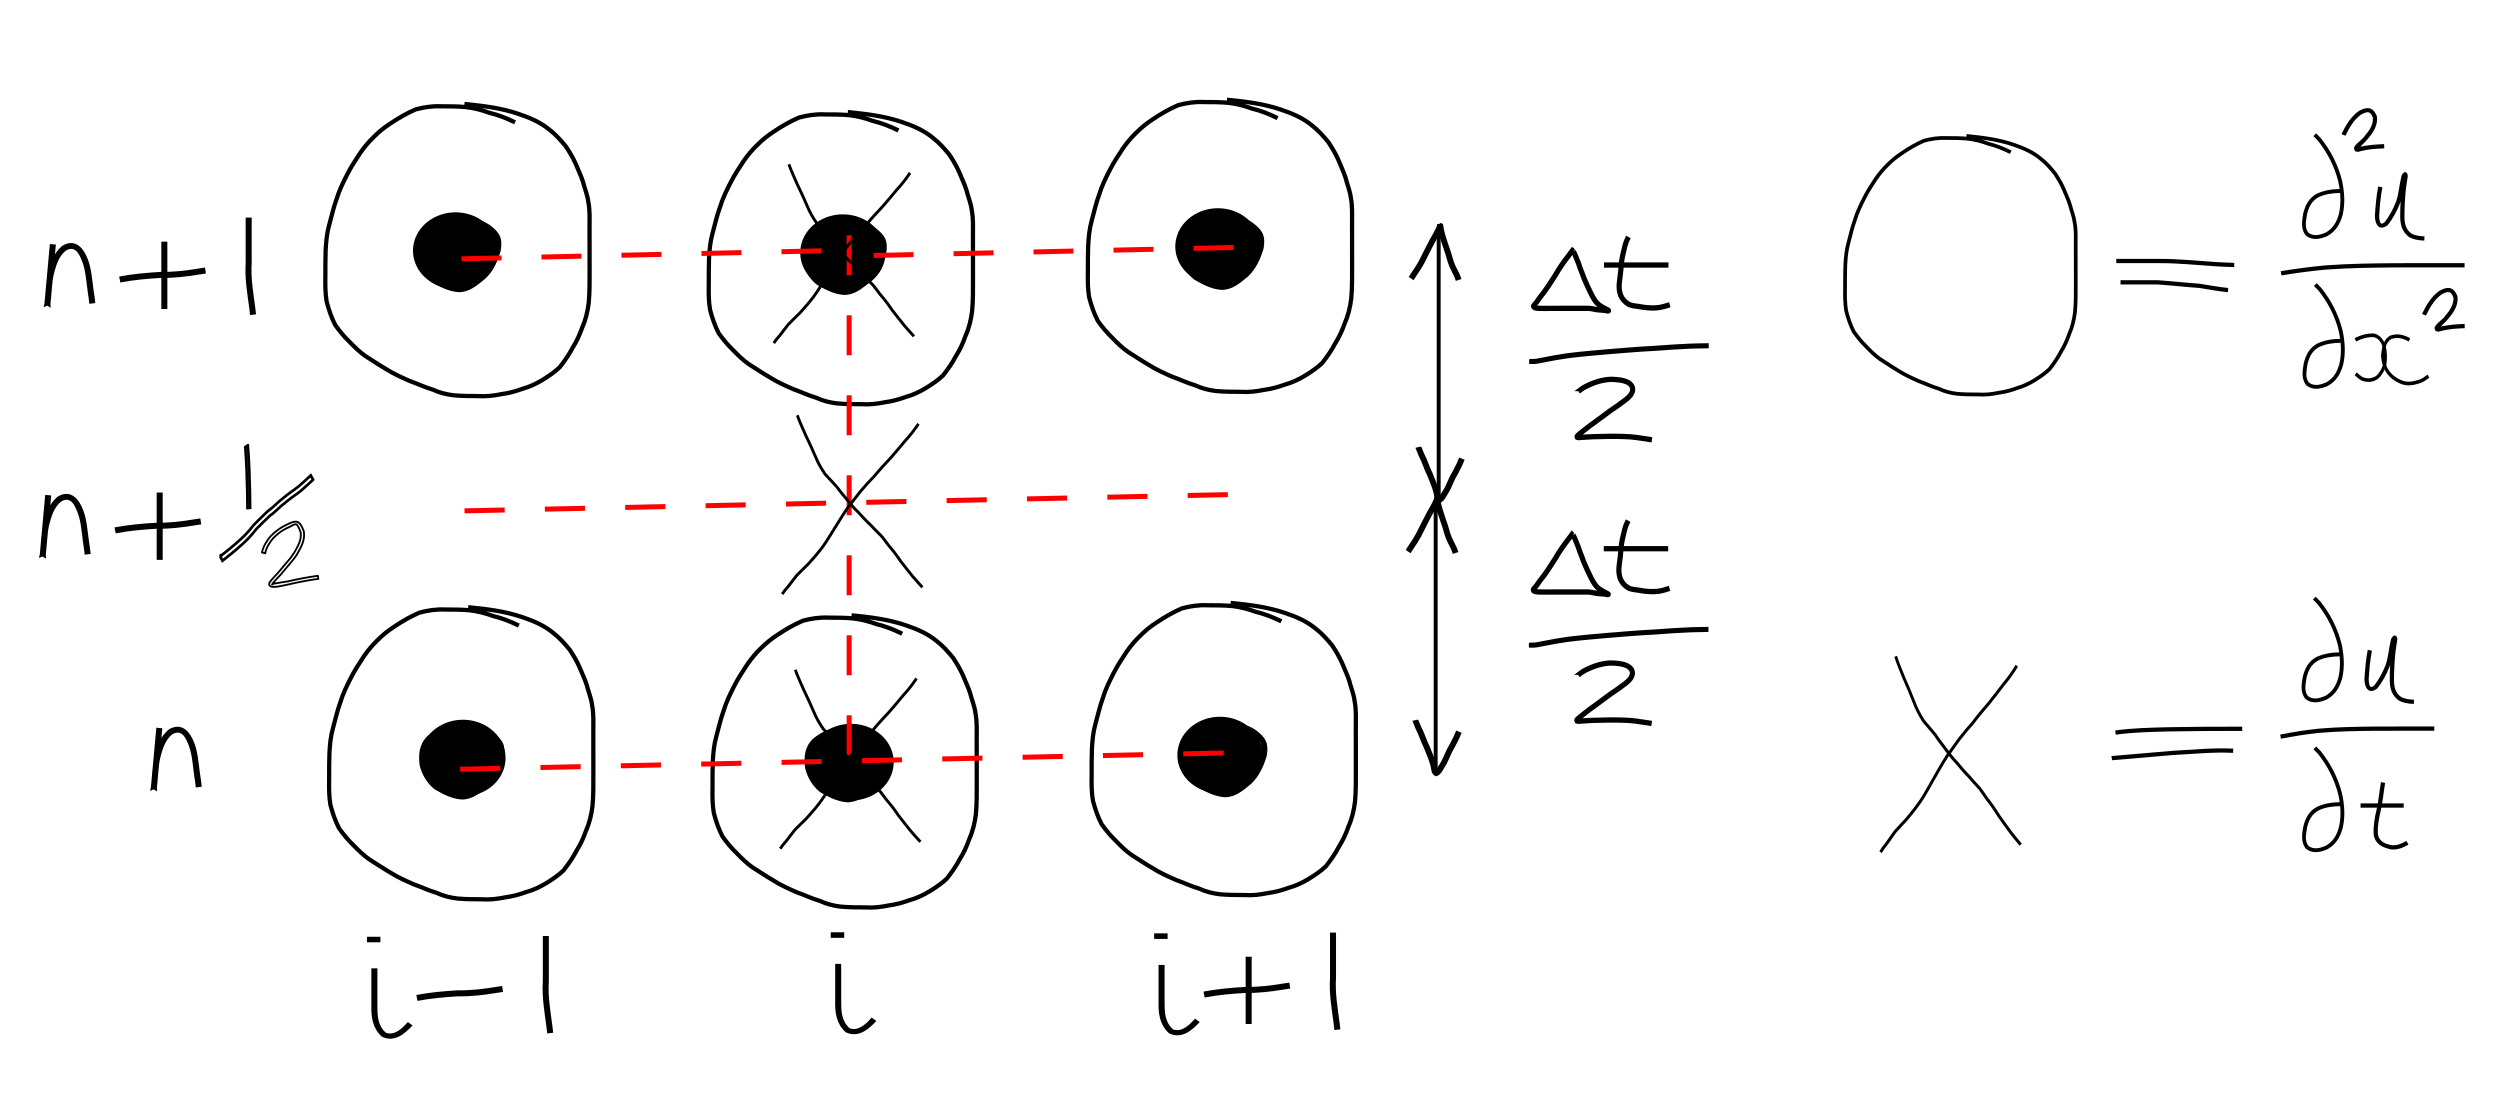 <?xml version="1.0" encoding="UTF-8" standalone="no"?>
<!-- Created with Inkscape (http://www.inkscape.org/) -->

<svg
   xmlns:dc="http://purl.org/dc/elements/1.1/"
   xmlns:cc="http://creativecommons.org/ns#"
   xmlns:rdf="http://www.w3.org/1999/02/22-rdf-syntax-ns#"
   xmlns:svg="http://www.w3.org/2000/svg"
   xmlns="http://www.w3.org/2000/svg"
   xmlns:sodipodi="http://sodipodi.sourceforge.net/DTD/sodipodi-0.dtd"
   xmlns:inkscape="http://www.inkscape.org/namespaces/inkscape"
   id="svg3036"
   version="1.1"
   inkscape:version="0.48.3.1 r9886"
   width="500"
   height="220"
   sodipodi:docname="stencil_5.png">
  <defs
     id="defs3040" />
  <sodipodi:namedview
     pagecolor="#ffffff"
     bordercolor="#666666"
     borderopacity="1"
     objecttolerance="10"
     gridtolerance="10"
     guidetolerance="10"
     inkscape:pageopacity="0"
     inkscape:pageshadow="2"
     inkscape:window-width="875"
     inkscape:window-height="807"
     id="namedview3038"
     showgrid="false"
     inkscape:zoom="1.1737973"
     inkscape:cx="256.08565"
     inkscape:cy="109.13753"
     inkscape:window-x="0"
     inkscape:window-y="31"
     inkscape:window-maximized="1"
     inkscape:current-layer="svg3036"
     showguides="true"
     inkscape:guide-bbox="true" />
  <path
     style="color:#000000;fill-opacity:1;fill-rule:nonzero;stroke-width:1;stroke-linecap:butt;stroke-linejoin:miter;stroke-miterlimit:4;stroke-opacity:1;stroke-dasharray:none;stroke-dashoffset:0;marker:none;visibility:visible;display:inline;overflow:visible;enable-background:accumulate"
     id="path3253"
     d="m 168.123,45.012 c -2.11,0.135 -3.863,0.901 -5.454,2.26 -1.318,1.396 -1.298,2.995 -1.076,4.768 0.46,1.548 1.228,2.971 2.526,3.956 1.52,0.807 2.971,1.714 4.733,1.787 1.836,-6.2e-4 3.135,-1.288 4.468,-2.379 1.422,-1.369 2.22,-3.184 2.759,-5.05 0.313,-2.131 -0.196,-2.647 -1.755,-3.83 -1.599,-1.083 -3.523,-1.265 -5.395,-1.421 -2.589,0.006 -4.374,1.623 -6.109,3.332 -0.273,0.38 -0.546,0.761 -0.819,1.141 0,0 -0.975,-0.708 -0.975,-0.708 l 0,0 c 0.316,-0.431 0.633,-0.861 0.949,-1.292 1.996,-1.96 4.092,-3.711 7.055,-3.674 2.104,0.178 4.242,0.422 6.024,1.662 1.974,1.499 2.607,2.56 2.183,5.127 -0.616,2.099 -1.53,4.124 -3.153,5.646 -1.577,1.289 -3.131,2.694 -5.304,2.649 -2.004,-0.148 -3.69,-1.046 -5.404,-2.042 -1.52,-1.224 -2.489,-2.863 -2.978,-4.756 -0.269,-2.185 -0.146,-4.17 1.495,-5.839 1.823,-1.517 3.831,-2.417 6.23,-2.544 0,0 0,1.205 0,1.205 z"
     inkscape:connector-curvature="0" />
  <path
     style="color:#000000;fill:#000000;fill-opacity:1;fill-rule:nonzero;stroke-width:1;stroke-linecap:butt;stroke-linejoin:miter;stroke-miterlimit:4;stroke-opacity:1;stroke-dasharray:none;stroke-dashoffset:0;marker:none;visibility:visible;display:inline;overflow:visible;enable-background:accumulate"
     id="path3253-5"
     d="m 91.034,44.458 c -2.11,0.135 -3.863,0.901 -5.454,2.26 -1.318,1.396 -1.298,2.995 -1.076,4.768 0.46,1.548 1.228,2.971 2.526,3.956 1.52,0.807 2.971,1.714 4.733,1.787 1.836,-6.2e-4 3.135,-1.288 4.468,-2.379 1.422,-1.369 2.22,-3.184 2.759,-5.05 0.313,-2.131 -0.196,-2.647 -1.755,-3.83 -1.599,-1.083 -3.523,-1.265 -5.395,-1.421 -2.589,0.006 -4.374,1.623 -6.109,3.332 -0.273,0.38 -0.546,0.761 -0.819,1.141 0,0 -0.975,-0.708 -0.975,-0.708 l 0,0 c 0.316,-0.431 0.633,-0.861 0.949,-1.292 1.996,-1.96 4.092,-3.711 7.055,-3.674 2.104,0.178 4.242,0.422 6.024,1.662 1.974,1.499 2.607,2.56 2.183,5.127 -0.616,2.099 -1.53,4.124 -3.153,5.646 -1.577,1.289 -3.131,2.694 -5.304,2.649 -2.004,-0.148 -3.69,-1.046 -5.404,-2.042 -1.52,-1.224 -2.489,-2.863 -2.978,-4.756 -0.269,-2.185 -0.146,-4.17 1.495,-5.839 1.823,-1.517 3.831,-2.417 6.23,-2.544 0,0 0,1.205 0,1.205 z"
     inkscape:connector-curvature="0" />
  <path
     style="color:#000000;fill-opacity:1;fill-rule:nonzero;stroke-width:1;stroke-linecap:butt;stroke-linejoin:miter;stroke-miterlimit:4;stroke-opacity:1;stroke-dasharray:none;stroke-dashoffset:0;marker:none;visibility:visible;display:inline;overflow:visible;enable-background:accumulate"
     id="path3253-5-8"
     d="m 243.612,44 c -2.11,0.135 -3.863,0.901 -5.454,2.26 -1.318,1.396 -1.298,2.995 -1.076,4.768 0.46,1.548 1.228,2.971 2.526,3.956 1.52,0.807 2.971,1.714 4.733,1.787 1.836,-6.2e-4 3.135,-1.288 4.468,-2.379 1.422,-1.369 2.22,-3.184 2.759,-5.05 0.313,-2.131 -0.196,-2.647 -1.755,-3.83 -1.599,-1.083 -3.523,-1.265 -5.395,-1.421 -2.589,0.006 -4.374,1.623 -6.109,3.332 -0.273,0.38 -0.546,0.761 -0.819,1.141 0,0 -0.975,-0.708 -0.975,-0.708 l 0,0 c 0.316,-0.431 0.633,-0.861 0.949,-1.292 1.996,-1.96 4.092,-3.711 7.055,-3.674 2.104,0.178 4.242,0.422 6.024,1.662 1.974,1.499 2.607,2.56 2.183,5.127 -0.616,2.099 -1.53,4.124 -3.153,5.646 -1.577,1.289 -3.131,2.694 -5.304,2.649 -2.004,-0.148 -3.69,-1.046 -5.404,-2.042 -1.52,-1.224 -2.489,-2.863 -2.978,-4.756 -0.269,-2.185 -0.146,-4.17 1.495,-5.839 1.823,-1.517 3.831,-2.417 6.23,-2.544 0,0 0,1.205 0,1.205 z"
     inkscape:connector-curvature="0" />
  <path
     style="color:#000000;fill-opacity:1;fill-rule:nonzero;stroke-width:1;stroke-linecap:butt;stroke-linejoin:miter;stroke-miterlimit:4;stroke-opacity:1;stroke-dasharray:none;stroke-dashoffset:0;marker:none;visibility:visible;display:inline;overflow:visible;enable-background:accumulate"
     id="path3253-8"
     d="m 168.749,146.482 c -2.11,0.135 -3.863,0.901 -5.454,2.26 -1.318,1.396 -1.298,2.995 -1.076,4.768 0.46,1.548 1.228,2.971 2.526,3.956 1.52,0.807 2.971,1.714 4.733,1.787 1.836,-6.2e-4 3.135,-1.288 4.468,-2.379 1.422,-1.369 2.22,-3.184 2.759,-5.05 0.313,-2.131 -0.196,-2.647 -1.755,-3.83 -1.599,-1.083 -3.523,-1.265 -5.395,-1.421 -2.589,0.006 -4.374,1.623 -6.109,3.332 -0.273,0.38 -0.546,0.761 -0.819,1.141 0,0 -0.975,-0.708 -0.975,-0.708 l 0,0 c 0.316,-0.431 0.633,-0.861 0.949,-1.292 1.996,-1.96 4.092,-3.711 7.055,-3.674 2.104,0.178 4.242,0.422 6.024,1.662 1.974,1.499 2.607,2.56 2.183,5.127 -0.616,2.099 -1.53,4.124 -3.153,5.646 -1.577,1.289 -3.131,2.694 -5.304,2.649 -2.004,-0.148 -3.69,-1.046 -5.404,-2.042 -1.52,-1.224 -2.489,-2.863 -2.978,-4.756 -0.269,-2.185 -0.146,-4.17 1.495,-5.839 1.823,-1.517 3.831,-2.417 6.23,-2.544 0,0 0,1.205 0,1.205 z"
     inkscape:connector-curvature="0" />
  <path
     style="color:#000000;fill-opacity:1;fill-rule:nonzero;stroke-width:1;stroke-linecap:butt;stroke-linejoin:miter;stroke-miterlimit:4;stroke-opacity:1;stroke-dasharray:none;stroke-dashoffset:0;marker:none;visibility:visible;display:inline;overflow:visible;enable-background:accumulate"
     id="path3253-5-5"
     d="m 91.66,145.927 c -2.11,0.135 -3.863,0.901 -5.454,2.26 -1.318,1.396 -1.298,2.995 -1.076,4.768 0.46,1.548 1.228,2.971 2.526,3.956 1.52,0.807 2.971,1.714 4.733,1.787 1.836,-6.2e-4 3.135,-1.288 4.468,-2.379 1.422,-1.369 2.22,-3.184 2.759,-5.05 0.313,-2.131 -0.196,-2.647 -1.755,-3.83 -1.599,-1.083 -3.523,-1.265 -5.395,-1.421 -2.589,0.006 -4.374,1.623 -6.109,3.332 -0.273,0.38 -0.546,0.761 -0.819,1.141 0,0 -0.975,-0.708 -0.975,-0.708 l 0,0 c 0.316,-0.431 0.633,-0.861 0.949,-1.292 1.996,-1.96 4.092,-3.711 7.055,-3.674 2.104,0.178 4.242,0.422 6.024,1.662 1.974,1.499 2.607,2.56 2.183,5.127 -0.616,2.099 -1.53,4.124 -3.153,5.646 -1.577,1.289 -3.131,2.694 -5.304,2.649 -2.004,-0.148 -3.69,-1.046 -5.404,-2.042 -1.52,-1.224 -2.489,-2.863 -2.978,-4.756 -0.269,-2.185 -0.146,-4.17 1.495,-5.839 1.823,-1.517 3.831,-2.417 6.23,-2.544 0,0 0,1.205 0,1.205 z"
     inkscape:connector-curvature="0" />
  <path
     style="color:#000000;fill-opacity:1;fill-rule:nonzero;stroke-width:1;stroke-linecap:butt;stroke-linejoin:miter;stroke-miterlimit:4;stroke-opacity:1;stroke-dasharray:none;stroke-dashoffset:0;marker:none;visibility:visible;display:inline;overflow:visible;enable-background:accumulate"
     id="path3253-5-8-9"
     d="m 244.239,145.47 c -2.11,0.135 -3.863,0.901 -5.454,2.26 -1.318,1.396 -1.298,2.995 -1.076,4.768 0.46,1.548 1.228,2.971 2.526,3.956 1.52,0.807 2.971,1.714 4.733,1.787 1.836,-6.2e-4 3.135,-1.288 4.468,-2.379 1.422,-1.369 2.22,-3.184 2.759,-5.05 0.313,-2.131 -0.196,-2.647 -1.755,-3.83 -1.599,-1.083 -3.523,-1.265 -5.395,-1.421 -2.589,0.006 -4.374,1.623 -6.109,3.332 -0.273,0.38 -0.546,0.761 -0.819,1.141 0,0 -0.975,-0.708 -0.975,-0.708 l 0,0 c 0.316,-0.431 0.633,-0.861 0.949,-1.292 1.996,-1.96 4.092,-3.711 7.055,-3.674 2.104,0.178 4.242,0.422 6.024,1.662 1.974,1.499 2.607,2.56 2.183,5.127 -0.616,2.099 -1.53,4.124 -3.153,5.646 -1.577,1.289 -3.131,2.694 -5.304,2.649 -2.004,-0.148 -3.69,-1.046 -5.404,-2.042 -1.52,-1.224 -2.489,-2.863 -2.978,-4.756 -0.269,-2.185 -0.146,-4.17 1.495,-5.839 1.823,-1.517 3.831,-2.417 6.23,-2.544 0,0 0,1.205 0,1.205 z"
     inkscape:connector-curvature="0" />
  <path
     style="color:#000000;fill-opacity:1;fill-rule:nonzero;stroke-width:1;stroke-linecap:butt;stroke-linejoin:miter;stroke-miterlimit:4;stroke-opacity:1;stroke-dasharray:none;stroke-dashoffset:0;marker:none;visibility:visible;display:inline;overflow:visible;enable-background:accumulate"
     id="path3322"
     d="m 33.47,48.335 c 0,2.748 0,5.496 0,8.244 0,1.739 0,3.478 0,5.217 0,0 -1.205,0 -1.205,0 l 0,0 c 0,-1.739 0,-3.478 0,-5.217 0,-2.748 0,-5.496 0,-8.244 0,0 1.205,0 1.205,0 z"
     inkscape:connector-curvature="0" />
  <path
     style="color:#000000;fill-opacity:1;fill-rule:nonzero;stroke-width:1;stroke-linecap:butt;stroke-linejoin:miter;stroke-miterlimit:4;stroke-opacity:1;stroke-dasharray:none;stroke-dashoffset:0;marker:none;visibility:visible;display:inline;overflow:visible;enable-background:accumulate"
     id="path3324"
     d="m 23.831,55.313 c 2.748,-0.529 5.537,-0.771 8.326,-0.936 2.575,0.044 5.085,-0.257 7.616,-0.682 0.409,-0.061 0.818,-0.122 1.227,-0.182 0,0 0.177,1.192 0.177,1.192 l 0,0 c -0.401,0.06 -0.803,0.119 -1.204,0.179 -2.573,0.432 -5.127,0.738 -7.744,0.696 -2.734,0.161 -5.468,0.397 -8.161,0.915 0,0 -0.236,-1.181 -0.236,-1.181 z"
     inkscape:connector-curvature="0" />
  <path
     style="color:#000000;fill-opacity:1;fill-rule:nonzero;stroke-width:1;stroke-linecap:butt;stroke-linejoin:miter;stroke-miterlimit:4;stroke-opacity:1;stroke-dasharray:none;stroke-dashoffset:0;marker:none;visibility:visible;display:inline;overflow:visible;enable-background:accumulate"
     id="path3326"
     d="m 50.337,43.516 c 0,3.039 0,6.078 0,9.117 -0.199,3.004 0.326,5.954 0.72,8.917 0.05,0.439 0.099,0.878 0.149,1.317 0,0 -1.197,0.135 -1.197,0.135 l 0,0 c -0.049,-0.431 -0.097,-0.862 -0.146,-1.293 -0.402,-3.015 -0.93,-6.019 -0.731,-9.076 0,-3.039 0,-6.078 0,-9.117 0,0 1.205,0 1.205,0 z"
     inkscape:connector-curvature="0" />
  <path
     style="color:#000000;fill-opacity:1;fill-rule:nonzero;stroke-width:1;stroke-linecap:butt;stroke-linejoin:miter;stroke-miterlimit:4;stroke-opacity:1;stroke-dasharray:none;stroke-dashoffset:0;marker:none;visibility:visible;display:inline;overflow:visible;enable-background:accumulate"
     id="path3320-7"
     d="m 32.463,145.654 c -0.249,2.737 -0.497,5.473 -0.746,8.21 -0.111,1.219 -0.221,2.437 -0.332,3.656 -0.022,0.239 0.145,0.831 -0.065,0.716 -0.403,-0.221 -0.759,-0.518 -1.139,-0.777 0.235,-2.094 0.255,-4.215 0.72,-6.273 0.489,-2.012 1.205,-3.881 2.795,-5.254 2.178,-1.367 3.86,-0.178 4.828,1.895 1.082,2.21 1.145,4.657 1.494,7.038 0.247,1.651 0.133,0.822 0.339,2.486 0,0 -1.196,0.148 -1.196,0.148 l 0,0 c -0.202,-1.636 -0.09,-0.815 -0.336,-2.461 -0.328,-2.271 -0.379,-4.608 -1.402,-6.72 -0.574,-1.36 -1.452,-2.342 -2.956,-1.462 -1.428,1.135 -1.935,2.895 -2.393,4.6 -0.474,1.998 -0.444,4.077 -0.694,6.111 -0.42,0.186 -0.824,0.415 -1.261,0.559 -0.228,0.075 0.043,-0.477 0.065,-0.716 0.111,-1.219 0.221,-2.437 0.332,-3.656 0.249,-2.737 0.497,-5.473 0.746,-8.21 0,0 1.2,0.109 1.2,0.109 z"
     inkscape:connector-curvature="0" />
  <path
     style="color:#000000;fill-opacity:1;fill-rule:nonzero;stroke-width:1;stroke-linecap:butt;stroke-linejoin:miter;stroke-miterlimit:4;stroke-opacity:1;stroke-dasharray:none;stroke-dashoffset:0;marker:none;visibility:visible;display:inline;overflow:visible;enable-background:accumulate"
     id="path3320-7-8"
     d="m 11.173,48.916 c -0.249,2.737 -0.497,5.473 -0.746,8.21 -0.111,1.219 -0.221,2.437 -0.332,3.656 -0.022,0.239 0.145,0.831 -0.065,0.716 -0.403,-0.221 -0.759,-0.518 -1.139,-0.777 0.235,-2.094 0.255,-4.215 0.72,-6.273 0.489,-2.012 1.205,-3.881 2.795,-5.254 2.178,-1.367 3.86,-0.178 4.828,1.895 1.082,2.21 1.145,4.657 1.494,7.038 0.247,1.651 0.133,0.822 0.339,2.486 0,0 -1.196,0.148 -1.196,0.148 l 0,0 c -0.202,-1.636 -0.09,-0.815 -0.336,-2.461 -0.328,-2.271 -0.379,-4.608 -1.402,-6.72 -0.574,-1.36 -1.452,-2.342 -2.956,-1.462 -1.428,1.135 -1.935,2.895 -2.393,4.6 -0.474,1.998 -0.444,4.077 -0.694,6.111 -0.42,0.186 -0.824,0.415 -1.261,0.559 -0.228,0.075 0.043,-0.477 0.065,-0.716 0.111,-1.219 0.221,-2.437 0.332,-3.656 0.249,-2.737 0.497,-5.473 0.746,-8.21 0,0 1.2,0.109 1.2,0.109 z"
     inkscape:connector-curvature="0" />
  <path
     style="color:#000000;fill-opacity:1;fill-rule:nonzero;stroke-width:1;stroke-linecap:butt;stroke-linejoin:miter;stroke-miterlimit:4;stroke-opacity:1;stroke-dasharray:none;stroke-dashoffset:0;marker:none;visibility:visible;display:inline;overflow:visible;enable-background:accumulate"
     id="path3364"
     d="m 168.241,192.769 c 0,2.451 0,4.903 0,7.354 -0.009,1.965 0.017,4.129 1.725,5.546 1.811,0.619 3.353,-1.017 4.37,-2.156 0,0 0.935,0.678 0.935,0.678 l 0,0 c -1.543,1.668 -3.628,3.488 -6.148,2.246 -1.882,-1.708 -2.156,-3.989 -2.087,-6.314 0,-2.451 0,-4.903 0,-7.354 0,0 1.205,0 1.205,0 z"
     inkscape:connector-curvature="0" />
  <path
     style="fill:none;stroke:#000000;stroke-width:1.11px;stroke-linecap:butt;stroke-linejoin:miter;stroke-opacity:1"
     d="m 168.843,187.012 -2.693,0"
     id="path3366"
     inkscape:connector-curvature="0" />
  <path
     style="color:#000000;fill-opacity:1;fill-rule:nonzero;stroke-width:1;stroke-linecap:butt;stroke-linejoin:miter;stroke-miterlimit:4;stroke-opacity:1;stroke-dasharray:none;stroke-dashoffset:0;marker:none;visibility:visible;display:inline;overflow:visible;enable-background:accumulate"
     id="path3364-4"
     d="m 232.917,192.985 c 0,2.451 0,4.903 0,7.354 -0.009,1.965 0.017,4.129 1.725,5.546 1.811,0.619 3.353,-1.017 4.37,-2.156 0,0 0.935,0.678 0.935,0.678 l 0,0 c -1.543,1.668 -3.628,3.488 -6.148,2.246 -1.882,-1.708 -2.156,-3.989 -2.087,-6.314 0,-2.451 0,-4.903 0,-7.354 0,0 1.205,0 1.205,0 z"
     inkscape:connector-curvature="0" />
  <path
     style="fill:none;stroke:#000000;stroke-width:1.11px;stroke-linecap:butt;stroke-linejoin:miter;stroke-opacity:1"
     d="m 233.519,187.228 -2.693,0"
     id="path3366-5"
     inkscape:connector-curvature="0" />
  <path
     style="color:#000000;fill-opacity:1;fill-rule:nonzero;stroke-width:1;stroke-linecap:butt;stroke-linejoin:miter;stroke-miterlimit:4;stroke-opacity:1;stroke-dasharray:none;stroke-dashoffset:0;marker:none;visibility:visible;display:inline;overflow:visible;enable-background:accumulate"
     id="path3322-1"
     d="m 250.336,191.341 c 0,2.748 0,5.496 0,8.244 0,1.739 0,3.478 0,5.217 0,0 -1.205,0 -1.205,0 l 0,0 c 0,-1.739 0,-3.478 0,-5.217 0,-2.748 0,-5.496 0,-8.244 0,0 1.205,0 1.205,0 z"
     inkscape:connector-curvature="0" />
  <path
     style="color:#000000;fill-opacity:1;fill-rule:nonzero;stroke-width:1;stroke-linecap:butt;stroke-linejoin:miter;stroke-miterlimit:4;stroke-opacity:1;stroke-dasharray:none;stroke-dashoffset:0;marker:none;visibility:visible;display:inline;overflow:visible;enable-background:accumulate"
     id="path3324-6"
     d="m 240.698,198.32 c 2.748,-0.529 5.537,-0.771 8.326,-0.936 2.575,0.044 5.085,-0.257 7.616,-0.682 0.409,-0.061 0.818,-0.122 1.227,-0.182 0,0 0.177,1.192 0.177,1.192 l 0,0 c -0.401,0.06 -0.803,0.119 -1.204,0.179 -2.573,0.432 -5.127,0.738 -7.744,0.696 -2.734,0.161 -5.468,0.397 -8.161,0.915 0,0 -0.236,-1.181 -0.236,-1.181 z"
     inkscape:connector-curvature="0" />
  <path
     style="color:#000000;fill-opacity:1;fill-rule:nonzero;stroke-width:1;stroke-linecap:butt;stroke-linejoin:miter;stroke-miterlimit:4;stroke-opacity:1;stroke-dasharray:none;stroke-dashoffset:0;marker:none;visibility:visible;display:inline;overflow:visible;enable-background:accumulate"
     id="path3326-8"
     d="m 267.204,186.522 c 0,3.039 0,6.078 0,9.117 -0.199,3.004 0.326,5.954 0.72,8.917 0.05,0.439 0.099,0.878 0.149,1.317 0,0 -1.197,0.135 -1.197,0.135 l 0,0 c -0.049,-0.431 -0.097,-0.862 -0.146,-1.293 -0.402,-3.015 -0.93,-6.019 -0.731,-9.076 0,-3.039 0,-6.078 0,-9.117 0,0 1.205,0 1.205,0 z"
     inkscape:connector-curvature="0" />
  <path
     style="color:#000000;fill-opacity:1;fill-rule:nonzero;stroke-width:1;stroke-linecap:butt;stroke-linejoin:miter;stroke-miterlimit:4;stroke-opacity:1;stroke-dasharray:none;stroke-dashoffset:0;marker:none;visibility:visible;display:inline;overflow:visible;enable-background:accumulate"
     id="path3364-4-6"
     d="m 75.48,193.662 c 0,2.451 0,4.903 0,7.354 -0.009,1.965 0.017,4.129 1.725,5.546 1.811,0.619 3.353,-1.017 4.37,-2.156 0,0 0.935,0.678 0.935,0.678 l 0,0 c -1.543,1.668 -3.628,3.488 -6.148,2.246 -1.882,-1.708 -2.156,-3.989 -2.087,-6.314 0,-2.451 0,-4.903 0,-7.354 0,0 1.205,0 1.205,0 z"
     inkscape:connector-curvature="0" />
  <path
     style="fill:none;stroke:#000000;stroke-width:1.11px;stroke-linecap:butt;stroke-linejoin:miter;stroke-opacity:1"
     d="m 76.082,187.906 -2.693,0"
     id="path3366-5-0"
     inkscape:connector-curvature="0" />
  <path
     style="color:#000000;fill-opacity:1;fill-rule:nonzero;stroke-width:1;stroke-linecap:butt;stroke-linejoin:miter;stroke-miterlimit:4;stroke-opacity:1;stroke-dasharray:none;stroke-dashoffset:0;marker:none;visibility:visible;display:inline;overflow:visible;enable-background:accumulate"
     id="path3324-6-9"
     d="m 83.261,198.997 c 2.748,-0.529 5.537,-0.771 8.326,-0.936 2.575,0.044 5.085,-0.257 7.616,-0.682 0.409,-0.061 0.818,-0.122 1.227,-0.182 0,0 0.177,1.192 0.177,1.192 l 0,0 c -0.401,0.06 -0.803,0.119 -1.204,0.179 -2.573,0.432 -5.127,0.738 -7.744,0.696 -2.734,0.161 -5.468,0.397 -8.161,0.915 0,0 -0.236,-1.181 -0.236,-1.181 z"
     inkscape:connector-curvature="0" />
  <path
     style="color:#000000;fill-opacity:1;fill-rule:nonzero;stroke-width:1;stroke-linecap:butt;stroke-linejoin:miter;stroke-miterlimit:4;stroke-opacity:1;stroke-dasharray:none;stroke-dashoffset:0;marker:none;visibility:visible;display:inline;overflow:visible;enable-background:accumulate"
     id="path3326-8-6"
     d="m 109.767,187.2 c 0,3.039 0,6.078 0,9.117 -0.199,3.004 0.326,5.954 0.72,8.917 0.05,0.439 0.099,0.878 0.149,1.317 0,0 -1.197,0.135 -1.197,0.135 l 0,0 c -0.049,-0.431 -0.097,-0.862 -0.146,-1.293 -0.402,-3.015 -0.93,-6.019 -0.731,-9.076 0,-3.039 0,-6.078 0,-9.117 0,0 1.205,0 1.205,0 z"
     inkscape:connector-curvature="0" />
  <path
     style="color:#000000;fill-opacity:1;fill-rule:nonzero;stroke-width:1;stroke-linecap:butt;stroke-linejoin:miter;stroke-miterlimit:4;stroke-opacity:1;stroke-dasharray:12, 12;stroke-dashoffset:0;marker:none;visibility:visible;display:inline;overflow:visible;enable-background:accumulate"
     id="path4217"
     d="m 102.823,24.861 c -1.64,-0.8 -3.306,-1.472 -5.083,-1.892 -1.489,-0.555 -3.008,-0.937 -4.584,-1.125 -1.634,-0.151 -3.277,-0.148 -4.917,-0.152 -1.692,-0.082 -3.368,0.164 -4.997,0.608 -1.701,0.748 -3.344,1.688 -4.885,2.729 -1.182,0.761 -2.303,1.645 -3.287,2.651 -0.99,0.946 -1.856,1.977 -2.638,3.1 -0.887,1.379 -1.828,2.737 -2.562,4.206 -0.825,1.62 -1.641,3.242 -2.158,4.989 -0.619,1.667 -0.98,3.407 -1.46,5.115 -0.468,1.635 -0.614,3.329 -0.699,5.019 -0.062,1.696 -0.054,3.393 -0.052,5.09 -0.031,1.696 -0.034,3.368 0.245,5.042 0.42,1.593 0.94,3.137 1.699,4.6 0.841,1.148 1.747,2.268 2.782,3.248 0.977,1.001 1.963,1.997 3.119,2.791 1.361,0.837 2.676,1.753 4.061,2.551 1.497,0.962 3.116,1.676 4.738,2.391 1.529,0.524 2.976,1.257 4.534,1.695 1.286,0.6 2.628,0.938 4.029,1.116 1.623,0.156 3.257,0.153 4.886,0.158 1.583,0.118 3.101,-0.07 4.644,-0.385 1.407,-0.178 2.773,-0.547 4.102,-1.038 1.406,-0.382 2.682,-0.987 3.922,-1.736 1.203,-0.741 2.369,-1.508 3.388,-2.492 0.926,-1.208 1.827,-2.463 2.519,-3.822 0.775,-1.217 1.384,-2.536 1.852,-3.899 0.698,-1.544 1.081,-3.173 1.295,-4.846 0.211,-2.166 0.173,-4.347 0.176,-6.52 9.9e-4,-2.813 -0.005,-5.626 -0.009,-8.439 -0.006,-1.731 0.1,-3.45 -0.238,-5.154 -0.17,-1.382 -0.73,-2.653 -1.063,-3.996 -0.394,-1.232 -0.981,-2.379 -1.455,-3.578 -0.534,-1.183 -1.179,-2.263 -1.892,-3.343 -0.962,-1.149 -1.936,-2.284 -3.128,-3.201 -1.802,-1.513 -3.934,-2.416 -6.144,-3.154 -3.465,-1.181 -7.1,-1.61 -10.722,-1.964 0,0 0.083,-0.848 0.083,-0.848 l 0,0 c 3.687,0.361 7.385,0.802 10.91,2.004 2.299,0.774 4.518,1.715 6.395,3.289 1.26,0.981 2.309,2.173 3.318,3.405 0.745,1.13 1.415,2.264 1.974,3.5 0.484,1.235 1.094,2.414 1.489,3.686 0.333,1.355 0.904,2.639 1.072,4.035 0.345,1.76 0.257,3.531 0.254,5.318 0.004,2.814 0.01,5.628 0.009,8.442 -0.004,2.209 0.035,4.426 -0.183,6.627 -0.223,1.73 -0.614,3.418 -1.335,5.016 -0.485,1.399 -1.101,2.76 -1.899,4.009 -0.741,1.438 -1.683,2.781 -2.686,4.047 -1.067,1.025 -2.28,1.836 -3.538,2.607 -1.286,0.777 -2.612,1.406 -4.068,1.806 -1.37,0.5 -2.776,0.891 -4.225,1.074 -1.599,0.326 -3.178,0.519 -4.817,0.402 -1.664,-0.006 -3.333,-0.003 -4.991,-0.165 -1.441,-0.185 -2.832,-0.519 -4.153,-1.141 -1.595,-0.454 -3.082,-1.191 -4.646,-1.735 -1.65,-0.727 -3.297,-1.456 -4.82,-2.433 -1.404,-0.813 -2.74,-1.737 -4.119,-2.588 -1.188,-0.826 -2.219,-1.837 -3.223,-2.875 -1.097,-1.051 -2.076,-2.233 -2.951,-3.474 -0.795,-1.544 -1.352,-3.17 -1.783,-4.852 -0.285,-1.721 -0.291,-3.438 -0.256,-5.181 -0.002,-1.711 -0.01,-3.423 0.053,-5.134 0.089,-1.754 0.244,-3.51 0.73,-5.207 0.481,-1.713 0.843,-3.457 1.464,-5.128 0.536,-1.794 1.361,-3.465 2.213,-5.128 0.757,-1.504 1.712,-2.901 2.625,-4.313 0.813,-1.159 1.707,-2.23 2.73,-3.21 1.031,-1.041 2.184,-1.971 3.418,-2.76 1.621,-1.088 3.34,-2.087 5.139,-2.845 1.704,-0.457 3.454,-0.724 5.222,-0.638 1.673,0.005 3.349,0.002 5.016,0.158 1.607,0.194 3.162,0.571 4.679,1.142 1.84,0.439 3.569,1.129 5.267,1.959 0,0 -0.381,0.762 -0.381,0.762 z"
     inkscape:connector-curvature="0" />
  <path
     style="color:#000000;fill-opacity:1;fill-rule:nonzero;stroke-width:1;stroke-linecap:butt;stroke-linejoin:miter;stroke-miterlimit:4;stroke-opacity:1;stroke-dasharray:12, 12;stroke-dashoffset:0;marker:none;visibility:visible;display:inline;overflow:visible;enable-background:accumulate"
     id="path4217-5"
     d="m 179.502,26.483 c -1.64,-0.8 -3.306,-1.472 -5.083,-1.892 -1.489,-0.555 -3.008,-0.937 -4.584,-1.125 -1.634,-0.151 -3.277,-0.148 -4.917,-0.152 -1.692,-0.082 -3.368,0.164 -4.997,0.608 -1.701,0.748 -3.344,1.688 -4.885,2.729 -1.182,0.761 -2.303,1.645 -3.287,2.651 -0.99,0.946 -1.856,1.977 -2.638,3.1 -0.887,1.379 -1.828,2.737 -2.562,4.206 -0.825,1.62 -1.641,3.242 -2.158,4.989 -0.619,1.667 -0.98,3.407 -1.46,5.115 -0.468,1.635 -0.614,3.329 -0.699,5.019 -0.062,1.696 -0.054,3.393 -0.052,5.09 -0.031,1.696 -0.034,3.368 0.245,5.042 0.42,1.593 0.94,3.137 1.699,4.6 0.841,1.148 1.747,2.268 2.782,3.248 0.977,1.001 1.963,1.997 3.119,2.791 1.361,0.837 2.676,1.753 4.061,2.551 1.497,0.962 3.116,1.676 4.738,2.391 1.529,0.524 2.976,1.257 4.534,1.695 1.286,0.6 2.628,0.938 4.029,1.116 1.623,0.156 3.257,0.153 4.886,0.158 1.583,0.118 3.101,-0.07 4.644,-0.385 1.407,-0.178 2.773,-0.547 4.102,-1.038 1.406,-0.382 2.682,-0.987 3.922,-1.736 1.203,-0.741 2.369,-1.508 3.388,-2.492 0.926,-1.208 1.827,-2.463 2.519,-3.822 0.775,-1.217 1.384,-2.536 1.852,-3.899 0.698,-1.544 1.081,-3.173 1.295,-4.846 0.211,-2.166 0.173,-4.347 0.176,-6.52 9.9e-4,-2.813 -0.005,-5.626 -0.009,-8.439 -0.006,-1.731 0.1,-3.45 -0.238,-5.154 -0.17,-1.382 -0.73,-2.653 -1.063,-3.996 -0.394,-1.232 -0.981,-2.379 -1.455,-3.578 -0.534,-1.183 -1.179,-2.263 -1.892,-3.343 -0.962,-1.149 -1.936,-2.284 -3.128,-3.201 -1.802,-1.513 -3.934,-2.416 -6.144,-3.154 -3.465,-1.181 -7.1,-1.61 -10.722,-1.964 0,0 0.083,-0.848 0.083,-0.848 l 0,0 c 3.687,0.361 7.385,0.802 10.91,2.004 2.299,0.774 4.518,1.715 6.395,3.289 1.26,0.981 2.309,2.173 3.318,3.405 0.745,1.13 1.415,2.264 1.974,3.5 0.484,1.235 1.094,2.414 1.489,3.686 0.333,1.355 0.904,2.639 1.072,4.035 0.345,1.76 0.257,3.531 0.254,5.318 0.004,2.814 0.01,5.628 0.009,8.442 -0.004,2.209 0.035,4.426 -0.183,6.627 -0.223,1.73 -0.614,3.418 -1.335,5.016 -0.485,1.399 -1.101,2.76 -1.899,4.009 -0.741,1.438 -1.683,2.781 -2.686,4.047 -1.067,1.025 -2.28,1.836 -3.538,2.607 -1.286,0.777 -2.612,1.406 -4.068,1.806 -1.37,0.5 -2.776,0.891 -4.225,1.074 -1.599,0.326 -3.178,0.519 -4.817,0.402 -1.664,-0.006 -3.333,-0.003 -4.991,-0.165 -1.441,-0.185 -2.832,-0.519 -4.153,-1.141 -1.595,-0.454 -3.082,-1.191 -4.646,-1.735 -1.65,-0.727 -3.297,-1.456 -4.82,-2.433 -1.404,-0.813 -2.74,-1.737 -4.119,-2.588 -1.188,-0.826 -2.219,-1.837 -3.223,-2.875 -1.097,-1.051 -2.076,-2.233 -2.951,-3.474 -0.795,-1.544 -1.352,-3.17 -1.783,-4.852 -0.285,-1.721 -0.291,-3.438 -0.256,-5.181 -0.002,-1.711 -0.01,-3.423 0.053,-5.134 0.089,-1.754 0.244,-3.51 0.73,-5.207 0.481,-1.713 0.843,-3.457 1.464,-5.128 0.536,-1.794 1.361,-3.465 2.213,-5.128 0.757,-1.504 1.712,-2.901 2.625,-4.313 0.813,-1.159 1.707,-2.23 2.73,-3.21 1.031,-1.041 2.184,-1.971 3.418,-2.76 1.621,-1.088 3.34,-2.087 5.139,-2.845 1.704,-0.457 3.454,-0.724 5.222,-0.638 1.673,0.005 3.349,0.002 5.016,0.158 1.607,0.194 3.162,0.571 4.679,1.142 1.84,0.439 3.569,1.129 5.267,1.959 0,0 -0.381,0.762 -0.381,0.762 z"
     inkscape:connector-curvature="0" />
  <path
     style="color:#000000;fill-opacity:1;fill-rule:nonzero;stroke-width:1;stroke-linecap:butt;stroke-linejoin:miter;stroke-miterlimit:4;stroke-opacity:1;stroke-dasharray:12, 12;stroke-dashoffset:0;marker:none;visibility:visible;display:inline;overflow:visible;enable-background:accumulate"
     id="path4217-5-9"
     d="m 255.324,24.009 c -1.64,-0.8 -3.306,-1.472 -5.083,-1.892 -1.489,-0.555 -3.008,-0.937 -4.584,-1.125 -1.634,-0.151 -3.277,-0.148 -4.917,-0.152 -1.692,-0.082 -3.368,0.164 -4.997,0.608 -1.701,0.748 -3.344,1.688 -4.885,2.729 -1.182,0.761 -2.303,1.645 -3.287,2.651 -0.99,0.946 -1.856,1.977 -2.638,3.1 -0.887,1.379 -1.828,2.737 -2.562,4.206 -0.825,1.62 -1.641,3.242 -2.158,4.989 -0.619,1.667 -0.98,3.407 -1.46,5.115 -0.468,1.635 -0.614,3.329 -0.699,5.019 -0.062,1.696 -0.054,3.393 -0.052,5.09 -0.031,1.696 -0.034,3.368 0.245,5.042 0.42,1.593 0.94,3.137 1.699,4.6 0.841,1.148 1.747,2.268 2.782,3.248 0.977,1.001 1.963,1.997 3.119,2.791 1.361,0.837 2.676,1.753 4.061,2.551 1.497,0.962 3.116,1.676 4.738,2.391 1.529,0.524 2.976,1.257 4.534,1.695 1.286,0.6 2.628,0.938 4.029,1.116 1.623,0.156 3.257,0.153 4.886,0.158 1.583,0.118 3.101,-0.07 4.644,-0.385 1.407,-0.178 2.773,-0.547 4.102,-1.038 1.406,-0.382 2.682,-0.987 3.922,-1.736 1.203,-0.741 2.369,-1.508 3.388,-2.492 0.926,-1.208 1.827,-2.463 2.519,-3.822 0.775,-1.217 1.384,-2.536 1.852,-3.899 0.698,-1.544 1.081,-3.173 1.295,-4.846 0.211,-2.166 0.173,-4.347 0.176,-6.52 9.9e-4,-2.813 -0.005,-5.626 -0.009,-8.439 -0.006,-1.731 0.1,-3.45 -0.238,-5.154 -0.17,-1.382 -0.73,-2.653 -1.063,-3.996 -0.394,-1.232 -0.981,-2.379 -1.455,-3.578 -0.534,-1.183 -1.179,-2.263 -1.892,-3.343 -0.962,-1.149 -1.936,-2.284 -3.128,-3.201 -1.802,-1.513 -3.934,-2.416 -6.144,-3.154 -3.465,-1.181 -7.1,-1.61 -10.722,-1.964 0,0 0.083,-0.848 0.083,-0.848 l 0,0 c 3.687,0.361 7.385,0.802 10.91,2.004 2.299,0.774 4.518,1.715 6.395,3.289 1.26,0.981 2.309,2.173 3.318,3.405 0.745,1.13 1.415,2.264 1.974,3.5 0.484,1.235 1.094,2.414 1.489,3.686 0.333,1.355 0.904,2.639 1.072,4.035 0.345,1.76 0.257,3.531 0.254,5.318 0.004,2.814 0.01,5.628 0.009,8.442 -0.004,2.209 0.035,4.426 -0.183,6.627 -0.223,1.73 -0.614,3.418 -1.335,5.016 -0.485,1.399 -1.101,2.76 -1.899,4.009 -0.741,1.438 -1.683,2.781 -2.686,4.047 -1.067,1.025 -2.28,1.836 -3.538,2.607 -1.286,0.777 -2.612,1.406 -4.068,1.806 -1.37,0.5 -2.776,0.891 -4.225,1.074 -1.599,0.326 -3.178,0.519 -4.817,0.402 -1.664,-0.006 -3.333,-0.003 -4.991,-0.165 -1.441,-0.185 -2.832,-0.519 -4.153,-1.141 -1.595,-0.454 -3.082,-1.191 -4.646,-1.735 -1.65,-0.727 -3.297,-1.456 -4.82,-2.433 -1.404,-0.813 -2.74,-1.737 -4.119,-2.588 -1.188,-0.826 -2.219,-1.837 -3.223,-2.875 -1.097,-1.051 -2.076,-2.233 -2.951,-3.474 -0.795,-1.544 -1.352,-3.17 -1.783,-4.852 -0.285,-1.721 -0.291,-3.438 -0.256,-5.181 -0.002,-1.711 -0.01,-3.423 0.053,-5.134 0.089,-1.754 0.244,-3.51 0.73,-5.207 0.481,-1.713 0.843,-3.457 1.464,-5.128 0.536,-1.794 1.361,-3.465 2.213,-5.128 0.757,-1.504 1.712,-2.901 2.625,-4.313 0.813,-1.159 1.707,-2.23 2.73,-3.21 1.031,-1.041 2.184,-1.971 3.418,-2.76 1.621,-1.088 3.34,-2.087 5.139,-2.845 1.704,-0.457 3.454,-0.724 5.222,-0.638 1.673,0.005 3.349,0.002 5.016,0.158 1.607,0.194 3.162,0.571 4.679,1.142 1.84,0.439 3.569,1.129 5.267,1.959 0,0 -0.381,0.762 -0.381,0.762 z"
     inkscape:connector-curvature="0" />
  <path
     style="color:#000000;fill-opacity:1;fill-rule:nonzero;stroke-width:1;stroke-linecap:butt;stroke-linejoin:miter;stroke-miterlimit:4;stroke-opacity:1;stroke-dasharray:12, 12;stroke-dashoffset:0;marker:none;visibility:visible;display:inline;overflow:visible;enable-background:accumulate"
     id="path4255"
     d="m 468.062,38.594 c -1.48,0.013 -3.004,0.204 -4.351,0.853 -1.368,0.731 -1.968,1.974 -2.315,3.438 -0.158,1.229 -0.568,2.678 0.325,3.692 1.064,0.762 2.289,0.419 3.395,-0.055 1.502,-0.837 2.234,-2.133 2.667,-3.759 0.492,-2.179 0.333,-4.369 -0.144,-6.529 -0.78,-3.009 -2.156,-5.706 -4.074,-8.108 -0.294,-0.3 -0.588,-0.6 -0.883,-0.901 0,0 0.549,-0.556 0.549,-0.556 l 0,0 c 0.312,0.32 0.623,0.64 0.935,0.96 1.989,2.5 3.423,5.304 4.228,8.433 0.494,2.288 0.667,4.605 0.135,6.909 -0.509,1.861 -1.389,3.346 -3.119,4.279 -1.443,0.596 -2.984,0.914 -4.29,-0.175 -0.984,-1.304 -0.748,-2.838 -0.477,-4.379 0.414,-1.695 1.155,-3.127 2.74,-3.965 1.458,-0.681 3.078,-0.924 4.677,-0.927 0,0 0,0.788 0,0.788 z"
     inkscape:connector-curvature="0" />
  <path
     style="color:#000000;fill-opacity:1;fill-rule:nonzero;stroke-width:1;stroke-linecap:butt;stroke-linejoin:miter;stroke-miterlimit:4;stroke-opacity:1;stroke-dasharray:12, 12;stroke-dashoffset:0;marker:none;visibility:visible;display:inline;overflow:visible;enable-background:accumulate"
     id="path4257"
     d="m 468.3,26.831 c 0.846,-1.784 1.795,-3.392 3.392,-4.586 1.706,-0.981 2.878,-0.919 3.681,0.977 0.273,1.73 -0.672,3.224 -1.758,4.482 -0.496,0.646 -1.121,1.166 -1.67,1.764 -0.11,0.12 -0.228,0.234 -0.321,0.368 -0.023,0.034 -0.028,0.161 -0.018,0.121 0.023,-0.092 0.039,-0.186 0.058,-0.279 -0.035,-0.052 -0.142,-0.105 -0.106,-0.156 0.165,-0.233 2.476,-0.504 2.802,-0.544 0.816,-0.089 1.637,-0.122 2.457,-0.156 0,0 0.035,0.851 0.035,0.851 l 0,0 c -0.797,0.033 -1.595,0.064 -2.389,0.15 -0.651,0.079 -1.294,0.164 -1.933,0.315 -0.011,0.003 -0.89,0.235 -0.925,0.234 -0.198,-0.004 -0.386,-0.086 -0.58,-0.13 -0.072,-0.196 -0.207,-0.38 -0.216,-0.589 -0.032,-0.706 1.855,-1.858 2.163,-2.51 0.878,-0.996 1.709,-2.22 1.609,-3.606 -0.508,-1.376 -1.128,-1.295 -2.384,-0.609 -1.484,1.079 -2.311,2.592 -3.107,4.217 0,0 -0.791,-0.316 -0.791,-0.316 z"
     inkscape:connector-curvature="0" />
  <path
     style="color:#000000;fill-opacity:1;fill-rule:nonzero;stroke-width:1;stroke-linecap:butt;stroke-linejoin:miter;stroke-miterlimit:4;stroke-opacity:1;stroke-dasharray:12, 12;stroke-dashoffset:0;marker:none;visibility:visible;display:inline;overflow:visible;enable-background:accumulate"
     id="path4259"
     d="m 476.475,37.463 c -0.366,1.904 -0.533,3.838 -0.647,5.771 0.066,0.888 0.139,2.081 1.141,1.164 0.945,-1.234 1.669,-2.626 2.247,-4.064 0.547,-1.577 0.622,-3.244 1.018,-4.857 0.041,-0.677 0.92,-1.695 1.306,-0.506 0.068,0.21 -0.102,1.03 -0.136,1.225 -0.33,1.924 -0.424,3.874 -0.498,5.821 -0.018,1.824 -0.209,3.487 1.363,4.68 0.838,0.453 1.699,0.532 2.629,0.574 0,0 -0.046,0.851 -0.046,0.851 l 0,0 c -1.114,-0.068 -2.128,-0.173 -3.115,-0.759 -1.799,-1.492 -1.736,-3.174 -1.683,-5.378 0.075,-1.986 0.173,-3.975 0.51,-5.937 0.049,-0.275 -0.062,-0.654 0.162,-0.822 0.066,-0.05 0.166,0.063 0.245,0.038 0.556,-0.181 0.263,-0.339 0.09,0.417 -0.406,1.651 -0.473,3.363 -1.056,4.972 -0.636,1.57 -1.419,3.112 -2.512,4.417 -1.711,1.223 -2.497,-0.215 -2.516,-1.886 0.117,-1.973 0.288,-3.945 0.662,-5.888 0,0 0.835,0.167 0.835,0.167 z"
     inkscape:connector-curvature="0" />
  <path
     style="color:#000000;fill-opacity:1;fill-rule:nonzero;stroke-width:1;stroke-linecap:butt;stroke-linejoin:miter;stroke-miterlimit:4;stroke-opacity:1;stroke-dasharray:12, 12;stroke-dashoffset:0;marker:none;visibility:visible;display:inline;overflow:visible;enable-background:accumulate"
     id="path4261"
     d="m 456.139,54.241 c 3.015,-0.498 6.039,-0.904 9.084,-1.174 4.595,-0.338 9.205,-0.391 13.81,-0.431 3.522,-0.022 7.044,-0.017 10.565,-0.012 1.106,0.002 2.212,0.003 3.319,0.004 0,0 -9.3e-4,0.852 -9.3e-4,0.852 l 0,0 c -1.106,-0.001 -2.212,-0.003 -3.319,-0.004 -3.519,-0.004 -7.038,-0.01 -10.557,0.012 -4.583,0.04 -9.17,0.091 -13.742,0.427 -3.014,0.267 -6.008,0.668 -8.992,1.161 0,0 -0.167,-0.835 -0.167,-0.835 z"
     inkscape:connector-curvature="0" />
  <path
     style="color:#000000;fill-opacity:1;fill-rule:nonzero;stroke-width:1;stroke-linecap:butt;stroke-linejoin:miter;stroke-miterlimit:4;stroke-opacity:1;stroke-dasharray:12, 12;stroke-dashoffset:0;marker:none;visibility:visible;display:inline;overflow:visible;enable-background:accumulate"
     id="path4255-7"
     d="m 468.165,68.558 c -1.48,0.013 -3.004,0.204 -4.351,0.853 -1.368,0.731 -1.968,1.974 -2.315,3.438 -0.158,1.229 -0.568,2.678 0.325,3.692 1.064,0.762 2.289,0.419 3.395,-0.055 1.502,-0.837 2.234,-2.133 2.667,-3.76 0.492,-2.179 0.333,-4.369 -0.144,-6.529 -0.78,-3.009 -2.156,-5.706 -4.074,-8.108 -0.294,-0.3 -0.588,-0.6 -0.883,-0.901 0,0 0.549,-0.556 0.549,-0.556 l 0,0 c 0.312,0.32 0.623,0.64 0.935,0.96 1.989,2.5 3.423,5.304 4.228,8.433 0.494,2.288 0.667,4.605 0.135,6.909 -0.509,1.861 -1.389,3.346 -3.119,4.279 -1.443,0.596 -2.984,0.914 -4.29,-0.175 -0.984,-1.304 -0.748,-2.838 -0.477,-4.379 0.414,-1.695 1.155,-3.127 2.74,-3.965 1.458,-0.681 3.078,-0.924 4.677,-0.927 0,0 0,0.788 0,0.788 z"
     inkscape:connector-curvature="0" />
  <path
     style="color:#000000;fill-opacity:1;fill-rule:nonzero;stroke-width:1;stroke-linecap:butt;stroke-linejoin:miter;stroke-miterlimit:4;stroke-opacity:1;stroke-dasharray:12, 12;stroke-dashoffset:0;marker:none;visibility:visible;display:inline;overflow:visible;enable-background:accumulate"
     id="path4257-7"
     d="m 484.403,62.795 c 0.846,-1.784 1.795,-3.392 3.392,-4.586 1.706,-0.981 2.878,-0.919 3.681,0.977 0.273,1.73 -0.672,3.224 -1.758,4.482 -0.496,0.646 -1.121,1.166 -1.67,1.764 -0.11,0.12 -0.228,0.234 -0.321,0.368 -0.023,0.034 -0.028,0.161 -0.018,0.121 0.023,-0.092 0.039,-0.186 0.058,-0.279 -0.035,-0.052 -0.142,-0.105 -0.106,-0.156 0.165,-0.233 2.476,-0.504 2.802,-0.544 0.816,-0.089 1.637,-0.122 2.457,-0.156 0,0 0.035,0.851 0.035,0.851 l 0,0 c -0.797,0.033 -1.595,0.064 -2.389,0.15 -0.651,0.079 -1.294,0.164 -1.933,0.315 -0.011,0.003 -0.89,0.235 -0.925,0.234 -0.198,-0.004 -0.386,-0.086 -0.58,-0.13 -0.072,-0.196 -0.207,-0.38 -0.216,-0.589 -0.032,-0.706 1.855,-1.858 2.163,-2.51 0.878,-0.996 1.709,-2.22 1.609,-3.606 -0.508,-1.376 -1.128,-1.295 -2.384,-0.609 -1.484,1.079 -2.311,2.592 -3.107,4.217 0,0 -0.791,-0.316 -0.791,-0.316 z"
     inkscape:connector-curvature="0" />
  <path
     style="color:#000000;fill-opacity:1;fill-rule:nonzero;stroke-width:1;stroke-linecap:butt;stroke-linejoin:miter;stroke-miterlimit:4;stroke-opacity:1;stroke-dasharray:12, 12;stroke-dashoffset:0;marker:none;visibility:visible;display:inline;overflow:visible;enable-background:accumulate"
     id="path4295"
     d="m 470.932,67.65 c 1.212,-0.657 2.491,-0.996 3.826,-0.954 1.143,0.219 1.878,1.101 2.317,2.283 0.359,1.312 0.398,2.662 0.187,4.005 -0.322,1.129 -0.881,2.102 -1.703,2.817 -1.026,0.69 -2.107,0.716 -3.215,0.328 -0.519,-0.285 -0.967,-0.664 -1.402,-1.09 0,0 0.414,-0.555 0.414,-0.555 l 0,0 c 0.365,0.367 0.75,0.682 1.179,0.947 0.907,0.34 1.793,0.322 2.649,-0.219 0.705,-0.581 1.156,-1.431 1.455,-2.36 0.193,-1.203 0.161,-2.411 -0.148,-3.591 -0.321,-0.916 -0.877,-1.633 -1.75,-1.834 -1.23,-0.046 -2.405,0.277 -3.523,0.877 0,0 -0.284,-0.655 -0.284,-0.655 z"
     inkscape:connector-curvature="0" />
  <path
     style="color:#000000;fill-opacity:1;fill-rule:nonzero;stroke-width:1;stroke-linecap:butt;stroke-linejoin:miter;stroke-miterlimit:4;stroke-opacity:1;stroke-dasharray:12, 12;stroke-dashoffset:0;marker:none;visibility:visible;display:inline;overflow:visible;enable-background:accumulate"
     id="path4297"
     d="m 481.749,68.304 c -1.157,-0.639 -2.305,-0.959 -3.54,-0.476 -1.024,0.656 -1.221,1.903 -1.36,3.137 0.03,1.176 0.334,2.333 1.011,3.224 0.629,0.894 1.505,1.468 2.43,1.86 1.213,0.515 2.375,0.264 3.576,-0.123 0.614,-0.202 1.128,-0.628 1.663,-1.01 0,0 0.334,0.622 0.334,0.622 l 0,0 c -0.585,0.418 -1.155,0.876 -1.827,1.093 -1.33,0.427 -2.629,0.673 -3.967,0.104 -1.023,-0.443 -1.994,-1.079 -2.692,-2.072 -0.774,-1.074 -1.159,-2.394 -1.157,-3.794 0.177,-1.53 0.499,-2.988 1.794,-3.738 1.407,-0.505 2.705,-0.226 4.019,0.517 0,0 -0.284,0.655 -0.284,0.655 z"
     inkscape:connector-curvature="0" />
  <path
     style="color:#000000;fill-opacity:1;fill-rule:nonzero;stroke-width:1;stroke-linecap:butt;stroke-linejoin:miter;stroke-miterlimit:4;stroke-opacity:1;stroke-dasharray:12, 12;stroke-dashoffset:0;marker:none;visibility:visible;display:inline;overflow:visible;enable-background:accumulate"
     id="path4217-5-9-5"
     d="m 401.972,30.783 c -1.432,-0.708 -2.886,-1.303 -4.438,-1.675 -1.3,-0.491 -2.626,-0.829 -4.002,-0.996 -1.427,-0.134 -2.861,-0.131 -4.293,-0.135 -1.477,-0.073 -2.941,0.145 -4.363,0.538 -1.485,0.662 -2.92,1.494 -4.265,2.416 -1.032,0.674 -2.01,1.456 -2.87,2.347 -0.864,0.837 -1.62,1.75 -2.304,2.744 -0.774,1.221 -1.596,2.422 -2.237,3.723 -0.72,1.434 -1.433,2.869 -1.884,4.416 -0.541,1.475 -0.856,3.015 -1.275,4.527 -0.409,1.447 -0.536,2.946 -0.61,4.443 -0.054,1.501 -0.047,3.003 -0.045,4.505 -0.027,1.501 -0.03,2.981 0.214,4.463 0.367,1.41 0.821,2.776 1.483,4.071 0.735,1.016 1.525,2.007 2.429,2.875 0.853,0.886 1.714,1.768 2.724,2.471 1.188,0.74 2.336,1.551 3.546,2.258 1.307,0.851 2.721,1.484 4.137,2.116 1.335,0.464 2.599,1.113 3.959,1.5 1.123,0.531 2.294,0.831 3.518,0.987 1.417,0.138 2.843,0.135 4.266,0.14 1.382,0.104 2.708,-0.062 4.055,-0.34 1.228,-0.158 2.421,-0.484 3.581,-0.919 1.228,-0.338 2.342,-0.874 3.424,-1.536 1.05,-0.655 2.069,-1.335 2.958,-2.205 0.808,-1.069 1.596,-2.18 2.199,-3.383 0.676,-1.077 1.208,-2.245 1.617,-3.451 0.61,-1.367 0.944,-2.809 1.131,-4.289 0.184,-1.917 0.151,-3.847 0.154,-5.771 8.6e-4,-2.49 -0.004,-4.979 -0.008,-7.469 -0.005,-1.532 0.088,-3.053 -0.208,-4.562 -0.148,-1.223 -0.637,-2.348 -0.928,-3.536 -0.344,-1.091 -0.856,-2.106 -1.27,-3.167 -0.466,-1.047 -1.029,-2.003 -1.652,-2.959 -0.84,-1.017 -1.69,-2.021 -2.731,-2.833 -1.574,-1.339 -3.434,-2.138 -5.365,-2.792 -3.025,-1.045 -6.199,-1.425 -9.362,-1.738 0,0 0.072,-0.75 0.072,-0.75 l 0,0 c 3.219,0.319 6.448,0.71 9.526,1.774 2.007,0.685 3.945,1.518 5.584,2.911 1.1,0.868 2.016,1.924 2.897,3.014 0.65,1 1.236,2.004 1.723,3.098 0.423,1.093 0.956,2.136 1.3,3.262 0.291,1.2 0.789,2.336 0.936,3.571 0.301,1.557 0.224,3.125 0.222,4.707 0.003,2.49 0.009,4.981 0.008,7.471 -0.003,1.955 0.03,3.917 -0.16,5.866 -0.195,1.531 -0.536,3.025 -1.165,4.439 -0.423,1.238 -0.962,2.442 -1.658,3.549 -0.647,1.273 -1.47,2.461 -2.345,3.582 -0.931,0.907 -1.99,1.625 -3.089,2.308 -1.123,0.687 -2.281,1.245 -3.552,1.599 -1.196,0.443 -2.424,0.789 -3.689,0.95 -1.396,0.288 -2.775,0.459 -4.206,0.356 -1.453,-0.005 -2.91,-0.003 -4.357,-0.146 -1.258,-0.164 -2.473,-0.459 -3.626,-1.01 -1.393,-0.401 -2.691,-1.055 -4.057,-1.536 -1.44,-0.644 -2.878,-1.288 -4.209,-2.153 -1.226,-0.719 -2.392,-1.538 -3.596,-2.291 -1.037,-0.731 -1.937,-1.626 -2.814,-2.545 -0.958,-0.93 -1.813,-1.976 -2.577,-3.075 -0.694,-1.366 -1.18,-2.806 -1.556,-4.294 -0.249,-1.523 -0.254,-3.043 -0.224,-4.585 -0.002,-1.515 -0.009,-3.03 0.046,-4.544 0.078,-1.552 0.213,-3.107 0.637,-4.608 0.42,-1.516 0.736,-3.059 1.278,-4.538 0.468,-1.587 1.188,-3.067 1.932,-4.539 0.661,-1.331 1.495,-2.567 2.292,-3.817 0.71,-1.026 1.49,-1.974 2.383,-2.841 0.9,-0.921 1.907,-1.744 2.984,-2.443 1.415,-0.963 2.917,-1.847 4.487,-2.518 1.488,-0.404 3.016,-0.641 4.56,-0.564 1.46,0.004 2.924,0.002 4.38,0.14 1.403,0.172 2.761,0.505 4.086,1.011 1.607,0.388 3.116,0.999 4.599,1.734 0,0 -0.333,0.674 -0.333,0.674 z"
     inkscape:connector-curvature="0" />
  <path
     style="color:#000000;fill-opacity:1;fill-rule:nonzero;stroke-width:1;stroke-linecap:butt;stroke-linejoin:miter;stroke-miterlimit:4;stroke-opacity:1;stroke-dasharray:12, 12;stroke-dashoffset:0;marker:none;visibility:visible;display:inline;overflow:visible;enable-background:accumulate"
     id="path4317"
     d="m 423.257,51.779 c 2.877,0 5.753,0 8.63,0 3.696,-0.025 7.379,0.381 11.065,0.618 1.302,0.084 2.605,0.133 3.908,0.179 0,0 -0.03,0.851 -0.03,0.851 l 0,0 c -1.312,-0.046 -2.623,-0.096 -3.933,-0.18 -3.668,-0.236 -7.332,-0.64 -11.011,-0.617 -2.877,0 -5.753,0 -8.63,0 0,0 0,-0.852 0,-0.852 z"
     inkscape:connector-curvature="0" />
  <path
     style="color:#000000;fill-opacity:1;fill-rule:nonzero;stroke-width:1;stroke-linecap:butt;stroke-linejoin:miter;stroke-miterlimit:4;stroke-opacity:1;stroke-dasharray:12, 12;stroke-dashoffset:0;marker:none;visibility:visible;display:inline;overflow:visible;enable-background:accumulate"
     id="path4319"
     d="m 424.108,56.039 c 2.483,0 4.965,0 7.448,0 2.778,0.19 5.544,0.511 8.323,0.699 1.926,0.295 3.834,0.667 5.775,0.857 0,0 -0.083,0.848 -0.083,0.848 l 0,0 c -1.932,-0.189 -3.833,-0.551 -5.749,-0.854 -2.76,-0.187 -5.507,-0.502 -8.265,-0.697 -2.483,0 -4.965,0 -7.448,0 0,0 0,-0.852 0,-0.852 z"
     inkscape:connector-curvature="0" />
  <path
     style="color:#000000;fill-opacity:1;fill-rule:nonzero;stroke-width:1;stroke-linecap:butt;stroke-linejoin:miter;stroke-miterlimit:4;stroke-opacity:1;stroke-dasharray:12, 12;stroke-dashoffset:0;marker:none;visibility:visible;display:inline;overflow:visible;enable-background:accumulate"
     id="path4325-0"
     d="m 379.396,131.151 c 0.487,1.525 1.121,2.986 1.713,4.462 0.69,1.524 1.322,3.083 1.942,4.645 0.493,1.352 1.153,2.574 1.901,3.759 0.758,0.925 1.569,1.786 2.309,2.731 0.619,0.983 1.358,1.856 2.031,2.789 0.702,0.984 1.458,1.934 2.279,2.794 0.789,0.944 1.575,1.887 2.436,2.747 0.691,0.853 1.465,1.611 2.176,2.441 0.693,0.905 1.269,1.907 1.997,2.78 0.68,0.876 1.277,1.827 1.88,2.772 0.764,1.126 1.598,2.186 2.38,3.295 0.608,0.816 1.285,1.559 1.916,2.351 0,0 -0.428,0.438 -0.428,0.438 l 0,0 c -0.636,-0.803 -1.326,-1.551 -1.938,-2.381 -0.786,-1.118 -1.628,-2.184 -2.396,-3.32 -0.589,-0.922 -1.17,-1.851 -1.833,-2.707 -0.723,-0.874 -1.31,-1.864 -1.992,-2.774 -0.698,-0.82 -1.466,-1.561 -2.143,-2.405 -0.863,-0.865 -1.658,-1.807 -2.447,-2.758 -0.837,-0.884 -1.615,-1.85 -2.333,-2.859 -0.668,-0.927 -1.404,-1.791 -2.016,-2.768 -0.753,-0.961 -1.584,-1.833 -2.347,-2.784 -0.769,-1.22 -1.449,-2.48 -1.958,-3.871 -0.62,-1.561 -1.252,-3.12 -1.941,-4.643 -0.595,-1.486 -1.234,-2.956 -1.724,-4.49 0,0 0.535,-0.243 0.535,-0.243 z"
     inkscape:connector-curvature="0" />
  <path
     style="color:#000000;fill-opacity:1;fill-rule:nonzero;stroke-width:1;stroke-linecap:butt;stroke-linejoin:miter;stroke-miterlimit:4;stroke-opacity:1;stroke-dasharray:12, 12;stroke-dashoffset:0;marker:none;visibility:visible;display:inline;overflow:visible;enable-background:accumulate"
     id="path4327-4"
     d="m 403.592,133.353 c -0.804,1.323 -1.675,2.558 -2.664,3.71 -0.955,1.263 -1.907,2.526 -2.901,3.749 -1.078,1.286 -2.185,2.53 -3.184,3.896 -0.979,1.098 -1.926,2.215 -2.828,3.396 -0.777,1.123 -1.59,2.211 -2.382,3.322 -1.19,1.835 -2.22,3.793 -3.327,5.692 -0.847,1.505 -1.696,3.03 -2.743,4.369 -0.638,0.901 -1.355,1.721 -2.038,2.579 -0.737,0.834 -1.536,1.595 -2.26,2.443 -0.605,0.825 -1.195,1.668 -1.778,2.515 -0.426,0.484 -0.802,1.017 -1.138,1.583 0,0 -0.477,-0.367 -0.477,-0.367 l 0,0 c 0.346,-0.576 0.723,-1.128 1.162,-1.619 0.597,-0.864 1.197,-1.728 1.819,-2.568 0.722,-0.839 1.509,-1.602 2.245,-2.426 0.682,-0.857 1.399,-1.675 2.036,-2.575 1.034,-1.31 1.856,-2.821 2.692,-4.295 1.118,-1.916 2.156,-3.893 3.36,-5.742 0.796,-1.116 1.615,-2.209 2.395,-3.338 0.899,-1.177 1.841,-2.295 2.82,-3.386 1.006,-1.375 2.118,-2.629 3.204,-3.922 0.998,-1.228 1.952,-2.497 2.912,-3.763 0.972,-1.131 1.826,-2.344 2.616,-3.645 0,0 0.461,0.393 0.461,0.393 z"
     inkscape:connector-curvature="0" />
  <path
     style="color:#000000;fill-opacity:1;fill-rule:nonzero;stroke-width:1;stroke-linecap:butt;stroke-linejoin:miter;stroke-miterlimit:4;stroke-opacity:1;stroke-dasharray:12, 12;stroke-dashoffset:0;marker:none;visibility:visible;display:inline;overflow:visible;enable-background:accumulate"
     id="path4371"
     d="m 423.029,146.098 c 3.588,-0.504 7.219,-0.571 10.835,-0.66 4.351,-0.087 8.704,-0.096 13.056,-0.102 0.506,-1.3e-4 1.012,-2.5e-4 1.519,-3.8e-4 0,0 2.1e-4,0.852 2.1e-4,0.852 l 0,0 c -0.506,1.2e-4 -1.012,2.5e-4 -1.518,3.7e-4 -4.345,0.005 -8.691,0.014 -13.036,0.101 -3.576,0.088 -7.167,0.153 -10.716,0.649 0,0 -0.14,-0.84 -0.14,-0.84 z"
     inkscape:connector-curvature="0" />
  <path
     style="color:#000000;fill-opacity:1;fill-rule:nonzero;stroke-width:1;stroke-linecap:butt;stroke-linejoin:miter;stroke-miterlimit:4;stroke-opacity:1;stroke-dasharray:12, 12;stroke-dashoffset:0;marker:none;visibility:visible;display:inline;overflow:visible;enable-background:accumulate"
     id="path4373"
     d="m 422.288,151.208 c 4.058,-0.356 8.117,-0.701 12.177,-1.043 4.054,-0.215 8.128,-0.644 12.191,-0.439 0,0 -0.044,0.851 -0.044,0.851 l 0,0 c -4.023,-0.21 -8.06,0.231 -12.075,0.437 -4.044,0.34 -8.086,0.685 -12.128,1.037 0,0 -0.12,-0.843 -0.12,-0.843 z"
     inkscape:connector-curvature="0" />
  <path
     style="color:#000000;fill-opacity:1;fill-rule:nonzero;stroke-width:1;stroke-linecap:butt;stroke-linejoin:miter;stroke-miterlimit:4;stroke-opacity:1;stroke-dasharray:12, 12;stroke-dashoffset:0;marker:none;visibility:visible;display:inline;overflow:visible;enable-background:accumulate"
     id="path4255-6"
     d="m 467.971,131.264 c -1.48,0.013 -3.004,0.204 -4.351,0.853 -1.368,0.731 -1.968,1.974 -2.315,3.438 -0.158,1.229 -0.568,2.678 0.325,3.692 1.064,0.762 2.289,0.419 3.395,-0.055 1.502,-0.837 2.234,-2.133 2.667,-3.759 0.492,-2.179 0.333,-4.369 -0.144,-6.529 -0.78,-3.009 -2.156,-5.706 -4.074,-8.108 -0.294,-0.3 -0.588,-0.6 -0.883,-0.901 0,0 0.549,-0.556 0.549,-0.556 l 0,0 c 0.312,0.32 0.623,0.64 0.935,0.96 1.989,2.5 3.423,5.304 4.228,8.433 0.494,2.288 0.667,4.605 0.135,6.909 -0.509,1.861 -1.389,3.346 -3.119,4.279 -1.443,0.596 -2.984,0.914 -4.29,-0.175 -0.984,-1.304 -0.748,-2.838 -0.477,-4.379 0.414,-1.695 1.155,-3.127 2.74,-3.965 1.458,-0.681 3.078,-0.924 4.677,-0.927 0,0 0,0.788 0,0.788 z"
     inkscape:connector-curvature="0" />
  <path
     style="color:#000000;fill-opacity:1;fill-rule:nonzero;stroke-width:1;stroke-linecap:butt;stroke-linejoin:miter;stroke-miterlimit:4;stroke-opacity:1;stroke-dasharray:12, 12;stroke-dashoffset:0;marker:none;visibility:visible;display:inline;overflow:visible;enable-background:accumulate"
     id="path4259-0"
     d="m 474.384,130.133 c -0.366,1.904 -0.533,3.838 -0.647,5.771 0.066,0.888 0.139,2.081 1.141,1.164 0.945,-1.234 1.669,-2.626 2.247,-4.064 0.547,-1.577 0.622,-3.244 1.018,-4.857 0.041,-0.677 0.92,-1.695 1.306,-0.506 0.068,0.21 -0.102,1.03 -0.136,1.225 -0.33,1.924 -0.424,3.874 -0.498,5.821 -0.018,1.824 -0.209,3.487 1.363,4.68 0.838,0.453 1.699,0.532 2.629,0.574 0,0 -0.046,0.851 -0.046,0.851 l 0,0 c -1.114,-0.068 -2.128,-0.173 -3.115,-0.759 -1.799,-1.492 -1.736,-3.174 -1.683,-5.378 0.075,-1.986 0.173,-3.975 0.51,-5.937 0.049,-0.275 -0.062,-0.654 0.162,-0.822 0.066,-0.05 0.166,0.063 0.245,0.038 0.556,-0.181 0.263,-0.339 0.09,0.417 -0.406,1.651 -0.473,3.363 -1.056,4.972 -0.636,1.57 -1.419,3.112 -2.512,4.417 -1.711,1.223 -2.497,-0.215 -2.516,-1.886 0.117,-1.973 0.288,-3.945 0.662,-5.888 0,0 0.835,0.167 0.835,0.167 z"
     inkscape:connector-curvature="0" />
  <path
     style="color:#000000;fill-opacity:1;fill-rule:nonzero;stroke-width:1;stroke-linecap:butt;stroke-linejoin:miter;stroke-miterlimit:4;stroke-opacity:1;stroke-dasharray:12, 12;stroke-dashoffset:0;marker:none;visibility:visible;display:inline;overflow:visible;enable-background:accumulate"
     id="path4261-7"
     d="m 456.047,146.911 c 2.526,-0.498 5.06,-0.904 7.611,-1.174 3.85,-0.338 7.712,-0.391 11.571,-0.431 2.951,-0.022 5.901,-0.017 8.852,-0.012 0.927,0.002 1.854,0.003 2.78,0.004 0,0 -7.8e-4,0.852 -7.8e-4,0.852 l 0,0 c -0.927,-0.001 -1.854,-0.002 -2.781,-0.004 -2.948,-0.004 -5.897,-0.01 -8.845,0.012 -3.84,0.04 -7.683,0.091 -11.514,0.427 -2.525,0.267 -5.033,0.668 -7.534,1.161 0,0 -0.14,-0.835 -0.14,-0.835 z"
     inkscape:connector-curvature="0" />
  <path
     style="color:#000000;fill-opacity:1;fill-rule:nonzero;stroke-width:1;stroke-linecap:butt;stroke-linejoin:miter;stroke-miterlimit:4;stroke-opacity:1;stroke-dasharray:12, 12;stroke-dashoffset:0;marker:none;visibility:visible;display:inline;overflow:visible;enable-background:accumulate"
     id="path4255-7-7"
     d="m 468.074,161.228 c -1.48,0.013 -3.004,0.204 -4.351,0.853 -1.368,0.731 -1.968,1.974 -2.315,3.438 -0.158,1.229 -0.568,2.678 0.325,3.692 1.064,0.762 2.289,0.419 3.395,-0.055 1.502,-0.837 2.234,-2.133 2.667,-3.76 0.492,-2.179 0.333,-4.369 -0.144,-6.529 -0.78,-3.009 -2.156,-5.706 -4.074,-8.108 -0.294,-0.3 -0.588,-0.6 -0.883,-0.901 0,0 0.549,-0.556 0.549,-0.556 l 0,0 c 0.312,0.32 0.623,0.64 0.935,0.96 1.989,2.5 3.423,5.304 4.228,8.433 0.494,2.288 0.667,4.605 0.135,6.909 -0.509,1.861 -1.389,3.346 -3.119,4.279 -1.443,0.596 -2.984,0.914 -4.29,-0.175 -0.984,-1.304 -0.748,-2.838 -0.477,-4.379 0.414,-1.695 1.155,-3.127 2.74,-3.965 1.458,-0.681 3.078,-0.924 4.677,-0.927 0,0 0,0.788 0,0.788 z"
     inkscape:connector-curvature="0" />
  <path
     style="color:#000000;fill-opacity:1;fill-rule:nonzero;stroke-width:1;stroke-linecap:butt;stroke-linejoin:miter;stroke-miterlimit:4;stroke-opacity:1;stroke-dasharray:12, 12;stroke-dashoffset:0;marker:none;visibility:visible;display:inline;overflow:visible;enable-background:accumulate"
     id="path4424"
     d="m 477.031,156.584 c -0.328,1.869 -0.467,3.751 -0.9,5.6 -0.36,1.556 -0.668,3.149 -0.544,4.749 0.31,1.462 1.499,1.854 2.815,2.114 1.076,0.079 1.969,-0.345 2.874,-0.866 0,0 0.422,0.74 0.422,0.74 l 0,0 c -1.089,0.617 -2.178,1.093 -3.465,0.961 -1.703,-0.351 -3.146,-1.01 -3.496,-2.888 -0.112,-1.688 0.169,-3.363 0.564,-5.004 0.432,-1.84 0.56,-3.714 0.894,-5.573 0,0 0.835,0.167 0.835,0.167 z"
     inkscape:connector-curvature="0" />
  <path
     style="color:#000000;fill-opacity:1;fill-rule:nonzero;stroke-width:1;stroke-linecap:butt;stroke-linejoin:miter;stroke-miterlimit:4;stroke-opacity:1;stroke-dasharray:12, 12;stroke-dashoffset:0;marker:none;visibility:visible;display:inline;overflow:visible;enable-background:accumulate"
     id="path4426"
     d="m 472.113,160.677 c 1.943,0 3.886,0 5.829,0 0.933,0 1.866,0 2.799,0 0,0 0,0.852 0,0.852 l 0,0 c -0.933,0 -1.866,0 -2.799,0 -1.943,0 -3.886,0 -5.829,0 0,0 0,-0.852 0,-0.852 z"
     inkscape:connector-curvature="0" />
  <path
     sodipodi:type="arc"
     style="color:#000000;fill:#000000;fill-opacity:1;fill-rule:nonzero;stroke-width:1;stroke-linecap:butt;stroke-linejoin:miter;stroke-miterlimit:4;stroke-opacity:1;stroke-dasharray:12, 12;stroke-dashoffset:0;marker:none;visibility:visible;display:inline;overflow:visible;enable-background:accumulate"
     id="path4447"
     sodipodi:cx="97.120689"
     sodipodi:cy="64.136719"
     sodipodi:rx="8.5193586"
     sodipodi:ry="7.6674228"
     d="m 105.64,64.137 a 8.519,7.667 0 1 1 -17.039,0 8.519,7.667 0 1 1 17.039,0 z"
     transform="translate(-6,-14)" />
  <path
     sodipodi:type="arc"
     style="color:#000000;fill:#000000;fill-opacity:1;fill-rule:nonzero;stroke-width:1;stroke-linecap:butt;stroke-linejoin:miter;stroke-miterlimit:4;stroke-opacity:1;stroke-dasharray:12, 12;stroke-dashoffset:0;marker:none;visibility:visible;display:inline;overflow:visible;enable-background:accumulate"
     id="path4447-5"
     sodipodi:cx="97.120689"
     sodipodi:cy="64.136719"
     sodipodi:rx="8.5193586"
     sodipodi:ry="7.6674228"
     d="m 105.64,64.137 a 8.519,7.667 0 1 1 -17.039,0 8.519,7.667 0 1 1 17.039,0 z"
     transform="translate(71.453,-13.595)" />
  <path
     sodipodi:type="arc"
     style="color:#000000;fill:#000000;fill-opacity:1;fill-rule:nonzero;stroke-width:1;stroke-linecap:butt;stroke-linejoin:miter;stroke-miterlimit:4;stroke-opacity:1;stroke-dasharray:12, 12;stroke-dashoffset:0;marker:none;visibility:visible;display:inline;overflow:visible;enable-background:accumulate"
     id="path4447-6"
     sodipodi:cx="97.120689"
     sodipodi:cy="64.136719"
     sodipodi:rx="8.5193586"
     sodipodi:ry="7.6674228"
     d="m 105.64,64.137 a 8.519,7.667 0 1 1 -17.039,0 8.519,7.667 0 1 1 17.039,0 z"
     transform="translate(146.46,-14.82)" />
  <path
     sodipodi:type="arc"
     style="color:#000000;fill:#000000;fill-opacity:1;fill-rule:nonzero;stroke-width:1;stroke-linecap:butt;stroke-linejoin:miter;stroke-miterlimit:4;stroke-opacity:1;stroke-dasharray:12, 12;stroke-dashoffset:0;marker:none;visibility:visible;display:inline;overflow:visible;enable-background:accumulate"
     id="path4447-1"
     sodipodi:cx="97.120689"
     sodipodi:cy="64.136719"
     sodipodi:rx="8.5193586"
     sodipodi:ry="7.6674228"
     d="m 105.64,64.137 a 8.519,7.667 0 1 1 -17.039,0 8.519,7.667 0 1 1 17.039,0 z"
     transform="translate(146.875,86.884)" />
  <path
     sodipodi:type="arc"
     style="color:#000000;fill:#000000;fill-opacity:1;fill-rule:nonzero;stroke-width:1;stroke-linecap:butt;stroke-linejoin:miter;stroke-miterlimit:4;stroke-opacity:1;stroke-dasharray:12, 12;stroke-dashoffset:0;marker:none;visibility:visible;display:inline;overflow:visible;enable-background:accumulate"
     id="path4447-3"
     sodipodi:cx="97.120689"
     sodipodi:cy="64.136719"
     sodipodi:rx="8.5193586"
     sodipodi:ry="7.6674228"
     d="m 105.64,64.137 a 8.519,7.667 0 1 1 -17.039,0 8.519,7.667 0 1 1 17.039,0 z"
     transform="translate(73.098,88.296)" />
  <path
     sodipodi:type="arc"
     style="color:#000000;fill:#000000;fill-opacity:1;fill-rule:nonzero;stroke-width:1;stroke-linecap:butt;stroke-linejoin:miter;stroke-miterlimit:4;stroke-opacity:1;stroke-dasharray:12, 12;stroke-dashoffset:0;marker:none;visibility:visible;display:inline;overflow:visible;enable-background:accumulate"
     id="path4447-50"
     sodipodi:cx="97.120689"
     sodipodi:cy="64.136719"
     sodipodi:rx="8.5193586"
     sodipodi:ry="7.6674228"
     d="m 105.64,64.137 a 8.519,7.667 0 1 1 -17.039,0 8.519,7.667 0 1 1 17.039,0 z"
     transform="translate(-4.533,87.481)" />
  <path
     style="fill:none;stroke:#ff0000;stroke-width:1;stroke-linecap:butt;stroke-linejoin:miter;stroke-miterlimit:4;stroke-opacity:1;stroke-dasharray:8, 8;stroke-dashoffset:0"
     d="M 92.305,51.763 168.979,50.059"
     id="path3488"
     inkscape:connector-curvature="0" />
  <path
     style="fill:none;stroke:#ff0000;stroke-width:1;stroke-linecap:butt;stroke-linejoin:miter;stroke-miterlimit:4;stroke-opacity:1;stroke-dasharray:8, 8;stroke-dashoffset:0"
     d="m 174.715,51.098 76.674,-1.704"
     id="path3488-9"
     inkscape:connector-curvature="0" />
  <path
     style="color:#000000;fill-opacity:1;fill-rule:nonzero;stroke-width:1;stroke-linecap:butt;stroke-linejoin:miter;stroke-miterlimit:4;stroke-opacity:1;stroke-dasharray:12, 12;stroke-dashoffset:0;marker:none;visibility:visible;display:inline;overflow:visible;enable-background:accumulate"
     id="path4217-2"
     d="m 103.575,125.505 c -1.64,-0.8 -3.306,-1.472 -5.083,-1.892 -1.489,-0.555 -3.008,-0.937 -4.584,-1.125 -1.634,-0.151 -3.277,-0.148 -4.917,-0.152 -1.692,-0.082 -3.368,0.164 -4.997,0.608 -1.701,0.748 -3.344,1.688 -4.885,2.729 -1.182,0.761 -2.303,1.645 -3.287,2.651 -0.99,0.946 -1.856,1.977 -2.638,3.1 -0.887,1.379 -1.828,2.737 -2.562,4.206 -0.825,1.62 -1.641,3.242 -2.158,4.989 -0.619,1.667 -0.98,3.407 -1.46,5.115 -0.468,1.635 -0.614,3.329 -0.699,5.019 -0.062,1.696 -0.054,3.393 -0.052,5.09 -0.031,1.696 -0.034,3.368 0.245,5.042 0.42,1.593 0.94,3.137 1.699,4.6 0.841,1.148 1.747,2.268 2.782,3.248 0.977,1.001 1.963,1.997 3.119,2.791 1.361,0.837 2.676,1.753 4.061,2.551 1.497,0.962 3.116,1.676 4.738,2.391 1.529,0.524 2.976,1.257 4.534,1.695 1.286,0.6 2.628,0.938 4.029,1.116 1.623,0.156 3.257,0.153 4.886,0.158 1.583,0.118 3.101,-0.07 4.644,-0.385 1.407,-0.178 2.773,-0.547 4.102,-1.038 1.406,-0.382 2.682,-0.987 3.922,-1.736 1.203,-0.741 2.369,-1.508 3.388,-2.492 0.926,-1.208 1.827,-2.463 2.519,-3.822 0.775,-1.217 1.384,-2.536 1.852,-3.899 0.698,-1.544 1.081,-3.173 1.295,-4.846 0.211,-2.166 0.173,-4.347 0.176,-6.52 9.9e-4,-2.813 -0.005,-5.626 -0.009,-8.439 -0.006,-1.731 0.1,-3.45 -0.238,-5.154 -0.17,-1.382 -0.73,-2.653 -1.063,-3.996 -0.394,-1.232 -0.981,-2.379 -1.455,-3.578 -0.534,-1.183 -1.179,-2.263 -1.892,-3.343 -0.962,-1.149 -1.936,-2.284 -3.128,-3.201 -1.802,-1.513 -3.934,-2.416 -6.144,-3.154 -3.465,-1.181 -7.1,-1.61 -10.722,-1.964 0,0 0.083,-0.848 0.083,-0.848 l 0,0 c 3.687,0.361 7.385,0.802 10.91,2.004 2.299,0.774 4.518,1.715 6.395,3.289 1.26,0.981 2.309,2.173 3.318,3.405 0.745,1.13 1.415,2.264 1.974,3.5 0.484,1.235 1.094,2.414 1.489,3.686 0.333,1.355 0.904,2.639 1.072,4.035 0.345,1.76 0.257,3.531 0.254,5.318 0.004,2.814 0.01,5.628 0.009,8.442 -0.004,2.209 0.035,4.426 -0.183,6.627 -0.223,1.73 -0.614,3.418 -1.335,5.016 -0.485,1.399 -1.101,2.76 -1.899,4.009 -0.741,1.438 -1.683,2.781 -2.686,4.047 -1.067,1.025 -2.28,1.836 -3.538,2.607 -1.286,0.777 -2.612,1.406 -4.068,1.806 -1.37,0.5 -2.776,0.891 -4.225,1.074 -1.599,0.326 -3.178,0.519 -4.817,0.402 -1.664,-0.006 -3.333,-0.003 -4.991,-0.165 -1.441,-0.185 -2.832,-0.519 -4.153,-1.141 -1.595,-0.454 -3.082,-1.191 -4.646,-1.735 -1.65,-0.727 -3.297,-1.456 -4.82,-2.433 -1.404,-0.813 -2.74,-1.737 -4.119,-2.588 -1.188,-0.826 -2.219,-1.837 -3.223,-2.875 -1.097,-1.051 -2.076,-2.233 -2.951,-3.474 -0.795,-1.544 -1.352,-3.17 -1.783,-4.852 -0.285,-1.721 -0.291,-3.438 -0.256,-5.181 -0.002,-1.711 -0.01,-3.423 0.053,-5.134 0.089,-1.754 0.244,-3.51 0.73,-5.207 0.481,-1.713 0.843,-3.457 1.464,-5.128 0.536,-1.794 1.361,-3.465 2.213,-5.128 0.757,-1.504 1.712,-2.901 2.625,-4.313 0.813,-1.159 1.707,-2.23 2.73,-3.21 1.031,-1.041 2.184,-1.971 3.418,-2.76 1.621,-1.088 3.34,-2.087 5.139,-2.845 1.704,-0.457 3.454,-0.724 5.222,-0.638 1.673,0.005 3.349,0.002 5.016,0.158 1.607,0.194 3.162,0.571 4.679,1.142 1.84,0.439 3.569,1.129 5.267,1.959 0,0 -0.381,0.762 -0.381,0.762 z"
     inkscape:connector-curvature="0" />
  <path
     style="color:#000000;fill-opacity:1;fill-rule:nonzero;stroke-width:1;stroke-linecap:butt;stroke-linejoin:miter;stroke-miterlimit:4;stroke-opacity:1;stroke-dasharray:12, 12;stroke-dashoffset:0;marker:none;visibility:visible;display:inline;overflow:visible;enable-background:accumulate"
     id="path4217-5-2"
     d="m 180.253,127.127 c -1.64,-0.8 -3.306,-1.472 -5.083,-1.892 -1.489,-0.555 -3.008,-0.937 -4.584,-1.125 -1.634,-0.151 -3.277,-0.148 -4.917,-0.152 -1.692,-0.082 -3.368,0.164 -4.997,0.608 -1.701,0.748 -3.344,1.688 -4.885,2.729 -1.182,0.761 -2.303,1.645 -3.287,2.651 -0.99,0.946 -1.856,1.977 -2.638,3.1 -0.887,1.379 -1.828,2.737 -2.562,4.206 -0.825,1.62 -1.641,3.242 -2.158,4.989 -0.619,1.667 -0.98,3.407 -1.46,5.115 -0.468,1.635 -0.614,3.329 -0.699,5.019 -0.062,1.696 -0.054,3.393 -0.052,5.09 -0.031,1.696 -0.034,3.368 0.245,5.042 0.42,1.593 0.94,3.137 1.699,4.6 0.841,1.148 1.747,2.268 2.782,3.248 0.977,1.001 1.963,1.997 3.119,2.791 1.361,0.837 2.676,1.753 4.061,2.551 1.497,0.962 3.116,1.676 4.738,2.391 1.529,0.524 2.976,1.257 4.534,1.695 1.286,0.6 2.628,0.938 4.029,1.116 1.623,0.156 3.257,0.153 4.886,0.158 1.583,0.118 3.101,-0.07 4.644,-0.385 1.407,-0.178 2.773,-0.547 4.102,-1.038 1.406,-0.382 2.682,-0.987 3.922,-1.736 1.203,-0.741 2.369,-1.508 3.388,-2.492 0.926,-1.208 1.827,-2.463 2.519,-3.822 0.775,-1.217 1.384,-2.536 1.852,-3.899 0.698,-1.544 1.081,-3.173 1.295,-4.846 0.211,-2.166 0.173,-4.347 0.176,-6.52 9.9e-4,-2.813 -0.005,-5.626 -0.009,-8.439 -0.006,-1.731 0.1,-3.45 -0.238,-5.154 -0.17,-1.382 -0.73,-2.653 -1.063,-3.996 -0.394,-1.232 -0.981,-2.379 -1.455,-3.578 -0.534,-1.183 -1.179,-2.263 -1.892,-3.343 -0.962,-1.149 -1.936,-2.284 -3.128,-3.201 -1.802,-1.513 -3.934,-2.416 -6.144,-3.154 -3.465,-1.181 -7.1,-1.61 -10.722,-1.964 0,0 0.083,-0.848 0.083,-0.848 l 0,0 c 3.687,0.361 7.385,0.802 10.91,2.004 2.299,0.774 4.518,1.715 6.395,3.289 1.26,0.981 2.309,2.173 3.318,3.405 0.745,1.13 1.415,2.264 1.974,3.5 0.484,1.235 1.094,2.414 1.489,3.686 0.333,1.355 0.904,2.639 1.072,4.035 0.345,1.76 0.257,3.531 0.254,5.318 0.004,2.814 0.01,5.628 0.009,8.442 -0.004,2.209 0.035,4.426 -0.183,6.627 -0.223,1.73 -0.614,3.418 -1.335,5.016 -0.485,1.399 -1.101,2.76 -1.899,4.009 -0.741,1.438 -1.683,2.781 -2.686,4.047 -1.067,1.025 -2.28,1.836 -3.538,2.607 -1.286,0.777 -2.612,1.406 -4.068,1.806 -1.37,0.5 -2.776,0.891 -4.225,1.074 -1.599,0.326 -3.178,0.519 -4.817,0.402 -1.664,-0.006 -3.333,-0.003 -4.991,-0.165 -1.441,-0.185 -2.832,-0.519 -4.153,-1.141 -1.595,-0.454 -3.082,-1.191 -4.646,-1.735 -1.65,-0.727 -3.297,-1.456 -4.82,-2.433 -1.404,-0.813 -2.74,-1.737 -4.119,-2.588 -1.188,-0.826 -2.219,-1.837 -3.223,-2.875 -1.097,-1.051 -2.076,-2.233 -2.951,-3.474 -0.795,-1.544 -1.352,-3.17 -1.783,-4.852 -0.285,-1.721 -0.291,-3.438 -0.256,-5.181 -0.002,-1.711 -0.01,-3.423 0.053,-5.134 0.089,-1.754 0.244,-3.51 0.73,-5.207 0.481,-1.713 0.843,-3.457 1.464,-5.128 0.536,-1.794 1.361,-3.465 2.213,-5.128 0.757,-1.504 1.712,-2.901 2.625,-4.313 0.813,-1.159 1.707,-2.23 2.73,-3.21 1.031,-1.041 2.184,-1.971 3.418,-2.76 1.621,-1.088 3.34,-2.087 5.139,-2.845 1.704,-0.457 3.454,-0.724 5.222,-0.638 1.673,0.005 3.349,0.002 5.016,0.158 1.607,0.194 3.162,0.571 4.679,1.142 1.84,0.439 3.569,1.129 5.267,1.959 0,0 -0.381,0.762 -0.381,0.762 z"
     inkscape:connector-curvature="0" />
  <path
     style="color:#000000;fill-opacity:1;fill-rule:nonzero;stroke-width:1;stroke-linecap:butt;stroke-linejoin:miter;stroke-miterlimit:4;stroke-opacity:1;stroke-dasharray:12, 12;stroke-dashoffset:0;marker:none;visibility:visible;display:inline;overflow:visible;enable-background:accumulate"
     id="path4217-5-9-6"
     d="m 256.075,124.653 c -1.64,-0.8 -3.306,-1.472 -5.083,-1.892 -1.489,-0.555 -3.008,-0.937 -4.584,-1.125 -1.634,-0.151 -3.277,-0.148 -4.917,-0.152 -1.692,-0.082 -3.368,0.164 -4.997,0.608 -1.701,0.748 -3.344,1.688 -4.885,2.729 -1.182,0.761 -2.303,1.645 -3.287,2.651 -0.99,0.946 -1.856,1.977 -2.638,3.1 -0.887,1.379 -1.828,2.737 -2.562,4.206 -0.825,1.62 -1.641,3.242 -2.158,4.989 -0.619,1.667 -0.98,3.407 -1.46,5.115 -0.468,1.635 -0.614,3.329 -0.699,5.019 -0.062,1.696 -0.054,3.393 -0.052,5.09 -0.031,1.696 -0.034,3.368 0.245,5.042 0.42,1.593 0.94,3.137 1.699,4.6 0.841,1.148 1.747,2.268 2.782,3.248 0.977,1.001 1.963,1.997 3.119,2.791 1.361,0.837 2.676,1.753 4.061,2.551 1.497,0.962 3.116,1.676 4.738,2.391 1.529,0.524 2.976,1.257 4.534,1.695 1.286,0.6 2.628,0.938 4.029,1.116 1.623,0.156 3.257,0.153 4.886,0.158 1.583,0.118 3.101,-0.07 4.644,-0.385 1.407,-0.178 2.773,-0.547 4.102,-1.038 1.406,-0.382 2.682,-0.987 3.922,-1.736 1.203,-0.741 2.369,-1.508 3.388,-2.492 0.926,-1.208 1.827,-2.463 2.519,-3.822 0.775,-1.217 1.384,-2.536 1.852,-3.899 0.698,-1.544 1.081,-3.173 1.295,-4.846 0.211,-2.166 0.173,-4.347 0.176,-6.52 9.9e-4,-2.813 -0.005,-5.626 -0.009,-8.439 -0.006,-1.731 0.1,-3.45 -0.238,-5.154 -0.17,-1.382 -0.73,-2.653 -1.063,-3.996 -0.394,-1.232 -0.981,-2.379 -1.455,-3.578 -0.534,-1.183 -1.179,-2.263 -1.892,-3.343 -0.962,-1.149 -1.936,-2.284 -3.128,-3.201 -1.802,-1.513 -3.934,-2.416 -6.144,-3.154 -3.465,-1.181 -7.1,-1.61 -10.722,-1.964 0,0 0.083,-0.848 0.083,-0.848 l 0,0 c 3.687,0.361 7.385,0.802 10.91,2.004 2.299,0.774 4.518,1.715 6.395,3.289 1.26,0.981 2.309,2.173 3.318,3.405 0.745,1.13 1.415,2.264 1.974,3.5 0.484,1.235 1.094,2.414 1.489,3.686 0.333,1.355 0.904,2.639 1.072,4.035 0.345,1.76 0.257,3.531 0.254,5.318 0.004,2.814 0.01,5.628 0.009,8.442 -0.004,2.209 0.035,4.426 -0.183,6.627 -0.223,1.73 -0.614,3.418 -1.335,5.016 -0.485,1.399 -1.101,2.76 -1.899,4.009 -0.741,1.438 -1.683,2.781 -2.686,4.047 -1.067,1.025 -2.28,1.836 -3.538,2.607 -1.286,0.777 -2.612,1.406 -4.068,1.806 -1.37,0.5 -2.776,0.891 -4.225,1.074 -1.599,0.326 -3.178,0.519 -4.817,0.402 -1.664,-0.006 -3.333,-0.003 -4.991,-0.165 -1.441,-0.185 -2.832,-0.519 -4.153,-1.141 -1.595,-0.454 -3.082,-1.191 -4.646,-1.735 -1.65,-0.727 -3.297,-1.456 -4.82,-2.433 -1.404,-0.813 -2.74,-1.737 -4.119,-2.588 -1.188,-0.826 -2.219,-1.837 -3.223,-2.875 -1.097,-1.051 -2.076,-2.233 -2.951,-3.474 -0.795,-1.544 -1.352,-3.17 -1.783,-4.852 -0.285,-1.721 -0.291,-3.438 -0.256,-5.181 -0.002,-1.711 -0.01,-3.423 0.053,-5.134 0.089,-1.754 0.244,-3.51 0.73,-5.207 0.481,-1.713 0.843,-3.457 1.464,-5.128 0.536,-1.794 1.361,-3.465 2.213,-5.128 0.757,-1.504 1.712,-2.901 2.625,-4.313 0.813,-1.159 1.707,-2.23 2.73,-3.21 1.031,-1.041 2.184,-1.971 3.418,-2.76 1.621,-1.088 3.34,-2.087 5.139,-2.845 1.704,-0.457 3.454,-0.724 5.222,-0.638 1.673,0.005 3.349,0.002 5.016,0.158 1.607,0.194 3.162,0.571 4.679,1.142 1.84,0.439 3.569,1.129 5.267,1.959 0,0 -0.381,0.762 -0.381,0.762 z"
     inkscape:connector-curvature="0" />
  <path
     style="color:#000000;fill-opacity:1;fill-rule:nonzero;stroke-width:1;stroke-linecap:butt;stroke-linejoin:miter;stroke-miterlimit:4;stroke-opacity:1;stroke-dasharray:none;stroke-dashoffset:0;marker:none;visibility:visible;display:inline;overflow:visible;enable-background:accumulate"
     id="path3322-6"
     d="m 32.54,98.507 c 0,2.748 0,5.496 0,8.244 0,1.739 0,3.478 0,5.217 0,0 -1.205,0 -1.205,0 l 0,0 c 0,-1.739 0,-3.478 0,-5.217 0,-2.748 0,-5.496 0,-8.244 0,0 1.205,0 1.205,0 z"
     inkscape:connector-curvature="0" />
  <path
     style="color:#000000;fill-opacity:1;fill-rule:nonzero;stroke-width:1;stroke-linecap:butt;stroke-linejoin:miter;stroke-miterlimit:4;stroke-opacity:1;stroke-dasharray:none;stroke-dashoffset:0;marker:none;visibility:visible;display:inline;overflow:visible;enable-background:accumulate"
     id="path3324-2"
     d="m 22.901,105.485 c 2.748,-0.529 5.537,-0.771 8.326,-0.936 2.575,0.044 5.085,-0.257 7.616,-0.682 0.409,-0.061 0.818,-0.122 1.227,-0.182 0,0 0.177,1.192 0.177,1.192 l 0,0 c -0.401,0.06 -0.803,0.119 -1.204,0.179 -2.573,0.432 -5.127,0.738 -7.744,0.696 -2.734,0.161 -5.468,0.397 -8.161,0.915 0,0 -0.236,-1.181 -0.236,-1.181 z"
     inkscape:connector-curvature="0" />
  <path
     style="color:#000000;fill-opacity:1;fill-rule:nonzero;stroke-width:1;stroke-linecap:butt;stroke-linejoin:miter;stroke-miterlimit:4;stroke-opacity:1;stroke-dasharray:none;stroke-dashoffset:0;marker:none;visibility:visible;display:inline;overflow:visible;enable-background:accumulate"
     id="path3320-7-8-2"
     d="m 10.243,99.088 c -0.249,2.737 -0.497,5.473 -0.746,8.21 -0.111,1.219 -0.221,2.437 -0.332,3.656 -0.022,0.239 0.145,0.831 -0.065,0.716 -0.403,-0.221 -0.759,-0.518 -1.139,-0.777 0.235,-2.094 0.255,-4.215 0.72,-6.273 0.489,-2.012 1.205,-3.881 2.795,-5.254 2.178,-1.367 3.86,-0.178 4.828,1.895 1.082,2.21 1.145,4.657 1.494,7.038 0.247,1.651 0.133,0.822 0.339,2.486 0,0 -1.196,0.148 -1.196,0.148 l 0,0 c -0.202,-1.636 -0.09,-0.815 -0.336,-2.461 -0.328,-2.271 -0.379,-4.608 -1.402,-6.72 -0.574,-1.36 -1.452,-2.342 -2.956,-1.462 -1.428,1.135 -1.935,2.895 -2.393,4.6 -0.474,1.998 -0.444,4.077 -0.694,6.111 -0.42,0.186 -0.824,0.415 -1.261,0.559 -0.228,0.075 0.043,-0.477 0.065,-0.716 0.111,-1.219 0.221,-2.437 0.332,-3.656 0.249,-2.737 0.497,-5.473 0.746,-8.21 0,0 1.2,0.109 1.2,0.109 z"
     inkscape:connector-curvature="0" />
  <path
     style="color:#000000;fill:none;stroke:#000000;stroke-width:0.374;stroke-linecap:butt;stroke-linejoin:miter;stroke-miterlimit:4;stroke-opacity:1;stroke-dasharray:none;stroke-dashoffset:0;marker:none;visibility:visible;display:inline;overflow:visible;enable-background:accumulate"
     id="path4387"
     d="m 52.396,110.499 c 0.239,-1.204 0.917,-2.28 1.708,-3.237 0.899,-0.902 1.885,-1.688 3.063,-2.248 2.094,-1.05 2.704,-1.082 3.586,1.216 0.317,1.687 -0.501,3.156 -1.326,4.592 -0.74,1.226 -1.789,2.253 -2.683,3.378 -0.687,0.937 -1.657,1.69 -2.3,2.65 0.019,0.019 0.033,0.069 0.057,0.056 0.042,-0.024 0.021,-0.1 0.063,-0.124 0.113,-0.063 2.822,-0.473 3.049,-0.515 1.962,-0.461 3.944,-0.831 5.944,-1.112 0,0 0.098,0.61 0.098,0.61 l 0,0 c -1.99,0.279 -3.963,0.649 -5.915,1.107 -0.717,0.131 -2.833,0.721 -3.534,0.428 -0.492,-0.206 -0.359,-0.429 -0.318,-0.782 0.669,-0.965 1.614,-1.746 2.327,-2.686 0.877,-1.099 1.899,-2.107 2.631,-3.301 0.735,-1.278 1.511,-2.592 1.284,-4.098 -0.076,-0.214 -0.592,-1.541 -0.88,-1.581 -0.555,-0.079 -1.275,0.606 -1.787,0.714 -1.095,0.511 -1.998,1.25 -2.839,2.075 -0.74,0.887 -1.371,1.889 -1.589,3.008 0,0 -0.64,-0.15 -0.64,-0.15 z"
     inkscape:connector-curvature="0" />
  <path
     style="color:#000000;fill:none;stroke:#000000;stroke-width:0.526;stroke-linecap:butt;stroke-linejoin:miter;stroke-miterlimit:4;stroke-opacity:1;stroke-dasharray:none;stroke-dashoffset:0;marker:none;visibility:visible;display:inline;overflow:visible;enable-background:accumulate"
     id="path4389"
     d="m 49.569,89.056 c 0.252,3.042 0.348,6.159 0.417,9.269 0.034,2.172 0.02,1.09 0.043,3.244 0,0 -0.534,0.045 -0.534,0.045 l 0,0 c -0.022,-2.122 -0.008,-1.057 -0.042,-3.194 -0.067,-3.019 -0.159,-6.045 -0.402,-8.999 0,0 0.518,-0.365 0.518,-0.365 z"
     inkscape:connector-curvature="0" />
  <path
     style="color:#000000;fill:none;stroke:#000000;stroke-width:0.545;stroke-linecap:butt;stroke-linejoin:miter;stroke-miterlimit:4;stroke-opacity:1;stroke-dasharray:none;stroke-dashoffset:0;marker:none;visibility:visible;display:inline;overflow:visible;enable-background:accumulate"
     id="path4395"
     d="m 44.046,111.268 c 1.214,-0.973 2.452,-1.929 3.619,-2.999 1.085,-0.936 2.118,-2.005 3.03,-3.218 0.923,-0.978 1.896,-1.881 2.852,-2.809 1.064,-0.722 1.954,-1.778 2.995,-2.541 1.001,-0.887 2.094,-1.559 3.129,-2.379 0.848,-0.709 1.654,-1.486 2.477,-2.242 0,0 0.467,0.868 0.467,0.868 l 0,0 c -0.838,0.769 -1.659,1.561 -2.523,2.281 -1.044,0.825 -2.146,1.505 -3.155,2.399 -1.015,0.727 -1.866,1.782 -2.905,2.465 -0.924,0.894 -1.859,1.774 -2.759,2.704 -0.953,1.25 -2.014,2.373 -3.142,3.341 -1.175,1.069 -2.414,2.036 -3.634,3.012 0,0 -0.451,-0.883 -0.451,-0.883 z"
     inkscape:connector-curvature="0" />
  <path
     style="fill:none;stroke:#ff0000;stroke-width:1.005;stroke-linecap:butt;stroke-linejoin:miter;stroke-miterlimit:4;stroke-opacity:1;stroke-dasharray:8.037, 8.037;stroke-dashoffset:0"
     d="M 92.9,102.171 253.032,98.768"
     id="path4397"
     inkscape:connector-curvature="0" />
  <path
     style="fill:none;stroke:#ff0000;stroke-width:1.005;stroke-linecap:butt;stroke-linejoin:miter;stroke-miterlimit:4;stroke-opacity:1;stroke-dasharray:8.037, 8.037;stroke-dashoffset:0"
     d="M 92.025,153.843 252.157,150.44"
     id="path4397-9"
     inkscape:connector-curvature="0" />
  <path
     style="fill:none;stroke:#ff0000;stroke-width:1;stroke-linecap:butt;stroke-linejoin:miter;stroke-miterlimit:4;stroke-opacity:1;stroke-dasharray:8, 8;stroke-dashoffset:0"
     d="m 169.831,47.057 0,105.64"
     id="path4417"
     inkscape:connector-curvature="0" />
  <path
     style="color:#000000;fill-opacity:1;fill-rule:nonzero;stroke-width:1;stroke-linecap:butt;stroke-linejoin:miter;stroke-miterlimit:4;stroke-opacity:1;stroke-dasharray:12, 12;stroke-dashoffset:0;marker:none;visibility:visible;display:inline;overflow:visible;enable-background:accumulate"
     id="path4325-0-3"
     d="m 159.729,82.937 c 0.487,1.393 1.121,2.728 1.713,4.077 0.69,1.392 1.322,2.817 1.942,4.244 0.493,1.235 1.153,2.352 1.901,3.434 0.758,0.845 1.569,1.632 2.309,2.495 0.619,0.898 1.358,1.696 2.031,2.548 0.702,0.899 1.458,1.767 2.279,2.553 0.789,0.862 1.575,1.724 2.436,2.509 0.691,0.78 1.465,1.471 2.176,2.23 0.693,0.826 1.269,1.743 1.997,2.54 0.68,0.8 1.277,1.669 1.88,2.532 0.764,1.028 1.598,1.997 2.38,3.011 0.608,0.746 1.285,1.425 1.916,2.148 0,0 -0.428,0.4 -0.428,0.4 l 0,0 c -0.636,-0.734 -1.326,-1.417 -1.938,-2.175 -0.786,-1.022 -1.628,-1.995 -2.396,-3.033 -0.589,-0.842 -1.17,-1.691 -1.833,-2.473 -0.723,-0.799 -1.31,-1.703 -1.992,-2.534 -0.698,-0.749 -1.466,-1.426 -2.143,-2.197 -0.863,-0.791 -1.658,-1.651 -2.447,-2.519 -0.837,-0.807 -1.615,-1.69 -2.333,-2.612 -0.668,-0.847 -1.404,-1.636 -2.016,-2.529 -0.753,-0.878 -1.584,-1.675 -2.347,-2.544 -0.769,-1.114 -1.449,-2.266 -1.958,-3.536 -0.62,-1.427 -1.252,-2.851 -1.941,-4.242 -0.595,-1.357 -1.234,-2.701 -1.724,-4.102 0,0 0.535,-0.222 0.535,-0.222 z"
     inkscape:connector-curvature="0" />
  <path
     style="color:#000000;fill-opacity:1;fill-rule:nonzero;stroke-width:1;stroke-linecap:butt;stroke-linejoin:miter;stroke-miterlimit:4;stroke-opacity:1;stroke-dasharray:12, 12;stroke-dashoffset:0;marker:none;visibility:visible;display:inline;overflow:visible;enable-background:accumulate"
     id="path4327-4-4"
     d="m 183.924,84.949 c -0.804,1.209 -1.675,2.337 -2.664,3.389 -0.955,1.154 -1.907,2.308 -2.901,3.425 -1.078,1.175 -2.185,2.312 -3.184,3.56 -0.979,1.003 -1.926,2.024 -2.828,3.103 -0.777,1.026 -1.59,2.02 -2.382,3.035 -1.19,1.677 -2.22,3.465 -3.327,5.2 -0.847,1.375 -1.696,2.768 -2.743,3.992 -0.638,0.823 -1.355,1.573 -2.038,2.356 -0.737,0.762 -1.536,1.458 -2.26,2.232 -0.605,0.754 -1.195,1.524 -1.778,2.298 -0.426,0.442 -0.802,0.929 -1.138,1.446 0,0 -0.477,-0.335 -0.477,-0.335 l 0,0 c 0.346,-0.526 0.723,-1.03 1.162,-1.479 0.597,-0.79 1.197,-1.579 1.819,-2.346 0.722,-0.767 1.509,-1.464 2.245,-2.216 0.682,-0.783 1.399,-1.53 2.036,-2.353 1.034,-1.197 1.856,-2.577 2.692,-3.924 1.118,-1.751 2.156,-3.556 3.36,-5.246 0.796,-1.02 1.615,-2.018 2.395,-3.05 0.899,-1.076 1.841,-2.097 2.82,-3.093 1.006,-1.256 2.118,-2.402 3.204,-3.583 0.998,-1.122 1.952,-2.281 2.912,-3.438 0.972,-1.034 1.826,-2.142 2.616,-3.331 0,0 0.461,0.359 0.461,0.359 z"
     inkscape:connector-curvature="0" />
  <path
     style="color:#000000;fill-opacity:1;fill-rule:nonzero;stroke-width:1;stroke-linecap:butt;stroke-linejoin:miter;stroke-miterlimit:4;stroke-opacity:1;stroke-dasharray:12, 12;stroke-dashoffset:0;marker:none;visibility:visible;display:inline;overflow:visible;enable-background:accumulate"
     id="path4325-0-3-1"
     d="m 158.043,32.741 c 0.487,1.393 1.121,2.728 1.713,4.077 0.69,1.392 1.322,2.817 1.942,4.244 0.493,1.235 1.153,2.352 1.901,3.434 0.758,0.845 1.569,1.632 2.309,2.495 0.619,0.898 1.358,1.696 2.031,2.548 0.702,0.899 1.458,1.767 2.279,2.553 0.789,0.862 1.575,1.724 2.436,2.509 0.691,0.78 1.465,1.471 2.176,2.23 0.693,0.826 1.269,1.743 1.997,2.54 0.68,0.8 1.277,1.669 1.88,2.532 0.764,1.028 1.598,1.997 2.38,3.011 0.608,0.746 1.285,1.425 1.916,2.148 0,0 -0.428,0.4 -0.428,0.4 l 0,0 c -0.636,-0.734 -1.326,-1.417 -1.938,-2.175 -0.786,-1.022 -1.628,-1.995 -2.396,-3.033 -0.589,-0.842 -1.17,-1.691 -1.833,-2.473 -0.723,-0.799 -1.31,-1.703 -1.992,-2.534 -0.698,-0.749 -1.466,-1.426 -2.143,-2.197 -0.863,-0.791 -1.658,-1.651 -2.447,-2.519 -0.837,-0.807 -1.615,-1.69 -2.333,-2.612 -0.668,-0.847 -1.404,-1.636 -2.016,-2.529 -0.753,-0.878 -1.584,-1.675 -2.347,-2.544 -0.769,-1.114 -1.449,-2.266 -1.958,-3.536 -0.62,-1.427 -1.252,-2.851 -1.941,-4.242 -0.595,-1.357 -1.234,-2.701 -1.724,-4.102 0,0 0.535,-0.222 0.535,-0.222 z"
     inkscape:connector-curvature="0" />
  <path
     style="color:#000000;fill-opacity:1;fill-rule:nonzero;stroke-width:1;stroke-linecap:butt;stroke-linejoin:miter;stroke-miterlimit:4;stroke-opacity:1;stroke-dasharray:12, 12;stroke-dashoffset:0;marker:none;visibility:visible;display:inline;overflow:visible;enable-background:accumulate"
     id="path4327-4-4-1"
     d="m 182.239,34.753 c -0.804,1.209 -1.675,2.337 -2.664,3.389 -0.955,1.154 -1.907,2.308 -2.901,3.425 -1.078,1.175 -2.185,2.312 -3.184,3.56 -0.979,1.003 -1.926,2.024 -2.828,3.103 -0.777,1.026 -1.59,2.02 -2.382,3.035 -1.19,1.677 -2.22,3.465 -3.327,5.2 -0.847,1.375 -1.696,2.768 -2.743,3.992 -0.638,0.823 -1.355,1.573 -2.038,2.356 -0.737,0.762 -1.536,1.458 -2.26,2.232 -0.605,0.754 -1.195,1.524 -1.778,2.298 -0.426,0.442 -0.802,0.929 -1.138,1.446 0,0 -0.477,-0.335 -0.477,-0.335 l 0,0 c 0.346,-0.526 0.723,-1.03 1.162,-1.479 0.597,-0.79 1.197,-1.579 1.819,-2.346 0.722,-0.767 1.509,-1.464 2.245,-2.216 0.682,-0.783 1.399,-1.53 2.036,-2.353 1.034,-1.197 1.856,-2.577 2.692,-3.924 1.118,-1.751 2.156,-3.556 3.36,-5.246 0.796,-1.02 1.615,-2.018 2.395,-3.05 0.899,-1.076 1.841,-2.097 2.82,-3.093 1.006,-1.256 2.118,-2.402 3.204,-3.583 0.998,-1.122 1.952,-2.281 2.912,-3.438 0.972,-1.034 1.826,-2.142 2.616,-3.331 0,0 0.461,0.359 0.461,0.359 z"
     inkscape:connector-curvature="0" />
  <path
     style="color:#000000;fill-opacity:1;fill-rule:nonzero;stroke-width:1;stroke-linecap:butt;stroke-linejoin:miter;stroke-miterlimit:4;stroke-opacity:1;stroke-dasharray:12, 12;stroke-dashoffset:0;marker:none;visibility:visible;display:inline;overflow:visible;enable-background:accumulate"
     id="path4325-0-3-0"
     d="m 159.337,133.853 c 0.487,1.393 1.121,2.728 1.713,4.077 0.69,1.392 1.322,2.817 1.942,4.244 0.493,1.235 1.153,2.352 1.901,3.434 0.758,0.845 1.569,1.632 2.309,2.495 0.619,0.898 1.358,1.696 2.031,2.548 0.702,0.899 1.458,1.767 2.279,2.553 0.789,0.862 1.575,1.724 2.436,2.509 0.691,0.78 1.465,1.471 2.176,2.23 0.693,0.826 1.269,1.743 1.997,2.54 0.68,0.8 1.277,1.669 1.88,2.532 0.764,1.028 1.598,1.997 2.38,3.011 0.608,0.746 1.285,1.425 1.916,2.148 0,0 -0.428,0.4 -0.428,0.4 l 0,0 c -0.636,-0.734 -1.326,-1.417 -1.938,-2.175 -0.786,-1.022 -1.628,-1.995 -2.396,-3.033 -0.589,-0.842 -1.17,-1.691 -1.833,-2.473 -0.723,-0.799 -1.31,-1.703 -1.992,-2.534 -0.698,-0.749 -1.466,-1.426 -2.143,-2.197 -0.863,-0.791 -1.658,-1.651 -2.447,-2.519 -0.837,-0.807 -1.615,-1.69 -2.333,-2.612 -0.668,-0.847 -1.404,-1.636 -2.016,-2.529 -0.753,-0.878 -1.584,-1.675 -2.347,-2.544 -0.769,-1.114 -1.449,-2.266 -1.958,-3.536 -0.62,-1.427 -1.252,-2.851 -1.941,-4.242 -0.595,-1.357 -1.234,-2.701 -1.724,-4.102 0,0 0.535,-0.222 0.535,-0.222 z"
     inkscape:connector-curvature="0" />
  <path
     style="color:#000000;fill-opacity:1;fill-rule:nonzero;stroke-width:1;stroke-linecap:butt;stroke-linejoin:miter;stroke-miterlimit:4;stroke-opacity:1;stroke-dasharray:12, 12;stroke-dashoffset:0;marker:none;visibility:visible;display:inline;overflow:visible;enable-background:accumulate"
     id="path4327-4-4-5"
     d="m 183.532,135.865 c -0.804,1.209 -1.675,2.337 -2.664,3.389 -0.955,1.154 -1.907,2.308 -2.901,3.425 -1.078,1.175 -2.185,2.312 -3.184,3.56 -0.979,1.003 -1.926,2.024 -2.828,3.103 -0.777,1.026 -1.59,2.02 -2.382,3.035 -1.19,1.677 -2.22,3.465 -3.327,5.2 -0.847,1.375 -1.696,2.768 -2.743,3.992 -0.638,0.823 -1.355,1.573 -2.038,2.356 -0.737,0.762 -1.536,1.458 -2.26,2.232 -0.605,0.754 -1.195,1.524 -1.778,2.298 -0.426,0.442 -0.802,0.929 -1.138,1.446 0,0 -0.477,-0.335 -0.477,-0.335 l 0,0 c 0.346,-0.526 0.723,-1.03 1.162,-1.479 0.597,-0.79 1.197,-1.579 1.819,-2.346 0.722,-0.767 1.509,-1.464 2.245,-2.216 0.682,-0.783 1.399,-1.53 2.036,-2.353 1.034,-1.197 1.856,-2.577 2.692,-3.924 1.118,-1.751 2.156,-3.556 3.36,-5.246 0.796,-1.02 1.615,-2.018 2.395,-3.05 0.899,-1.076 1.841,-2.097 2.82,-3.093 1.006,-1.256 2.118,-2.402 3.204,-3.583 0.998,-1.122 1.952,-2.281 2.912,-3.438 0.972,-1.034 1.826,-2.142 2.616,-3.331 0,0 0.461,0.359 0.461,0.359 z"
     inkscape:connector-curvature="0" />
  <path
     style="color:#000000;fill:none;stroke:#000000;stroke-width:0.462;stroke-linecap:butt;stroke-linejoin:miter;stroke-miterlimit:4;stroke-opacity:1;stroke-dasharray:none;stroke-dashoffset:0;marker:none;visibility:visible;display:inline;overflow:visible;enable-background:accumulate"
     id="path3534"
     d="m 287.296,101.239 c 0,1.943 0,3.886 0,5.829 0,1.81 0,3.621 0,5.431 0,1.707 0,3.414 0,5.121 0,1.702 0,3.405 0,5.107 0,1.704 0,3.407 0,5.111 0,1.704 0,3.408 0,5.112 0,1.704 0,3.408 0,5.112 0,1.704 0,3.408 0,5.112 0,1.936 0,3.873 0,5.809 0,1.471 0,2.942 0,4.413 0,0 -0.323,0 -0.323,0 l 0,0 c 0,-1.471 0,-2.942 0,-4.413 0,-1.936 0,-3.873 0,-5.809 0,-1.704 0,-3.408 0,-5.112 0,-1.704 0,-3.408 0,-5.112 0,-1.704 0,-3.408 0,-5.112 0,-1.704 0,-3.407 0,-5.111 0,-1.702 0,-3.405 0,-5.107 0,-1.707 0,-3.414 0,-5.121 0,-1.81 0,-3.621 0,-5.431 0,-1.943 0,-3.886 0,-5.829 0,0 0.323,0 0.323,0 z"
     inkscape:connector-curvature="0" />
  <path
     style="color:#000000;fill:none;stroke:#000000;stroke-width:0.75;stroke-linecap:butt;stroke-linejoin:miter;stroke-miterlimit:4;stroke-opacity:1;stroke-dasharray:none;stroke-dashoffset:0;marker:none;visibility:visible;display:inline;overflow:visible;enable-background:accumulate"
     id="path4306"
     d="m 287.487,100.176 c -0.388,0.921 -0.902,1.783 -1.397,2.649 -0.534,0.983 -1.019,1.992 -1.534,2.984 -0.388,0.839 -0.822,1.651 -1.311,2.435 -0.446,0.603 -0.809,1.262 -1.234,1.879 0,0 -0.351,-0.242 -0.351,-0.242 l 0,0 c 0.423,-0.611 0.779,-1.266 1.223,-1.862 0.484,-0.774 0.911,-1.577 1.295,-2.405 0.519,-0.997 1.005,-2.011 1.543,-2.999 0.491,-0.859 1.002,-1.714 1.386,-2.628 0,0 0.381,0.191 0.381,0.191 z"
     inkscape:connector-curvature="0" />
  <path
     style="color:#000000;fill:none;stroke:#000000;stroke-width:0.75;stroke-linecap:butt;stroke-linejoin:miter;stroke-miterlimit:4;stroke-opacity:1;stroke-dasharray:none;stroke-dashoffset:0;marker:none;visibility:visible;display:inline;overflow:visible;enable-background:accumulate"
     id="path4308"
     d="m 287.658,99.664 c 0.117,0.992 0.387,1.945 0.698,2.89 0.287,0.93 0.63,1.841 0.922,2.769 0.254,0.956 0.529,1.918 0.971,2.806 0.312,0.69 0.718,1.328 0.958,2.048 0,0 -0.404,0.134 -0.404,0.134 l 0,0 c -0.23,-0.702 -0.638,-1.319 -0.936,-1.993 -0.447,-0.91 -0.739,-1.887 -0.995,-2.867 -0.291,-0.927 -0.635,-1.835 -0.921,-2.764 -0.317,-0.961 -0.592,-1.931 -0.712,-2.94 0,0 0.418,-0.084 0.418,-0.084 z"
     inkscape:connector-curvature="0" />
  <path
     style="color:#000000;fill:none;stroke:#000000;stroke-width:0.75;stroke-linecap:butt;stroke-linejoin:miter;stroke-miterlimit:4;stroke-opacity:1;stroke-dasharray:none;stroke-dashoffset:0;marker:none;visibility:visible;display:inline;overflow:visible;enable-background:accumulate"
     id="path4310"
     d="m 283.396,144.33 c 0.29,0.75 0.617,1.475 0.974,2.196 0.333,0.75 0.575,1.542 0.934,2.28 0.335,0.653 0.545,1.36 0.846,2.026 0.306,0.71 0.54,1.455 0.746,2.201 0.108,0.393 0.126,0.8 0.255,1.187 0.03,0.09 0.143,0.327 0.164,0.234 0.256,-0.436 0.619,-0.926 0.9,-1.385 0.528,-0.774 0.854,-1.656 1.249,-2.499 0.319,-0.79 0.825,-1.482 1.171,-2.258 0.314,-0.546 0.563,-1.125 0.805,-1.706 0,0 0.393,0.164 0.393,0.164 l 0,0 c -0.244,0.584 -0.493,1.167 -0.809,1.716 -0.35,0.778 -0.85,1.475 -1.174,2.265 -0.402,0.857 -0.735,1.754 -1.272,2.541 -0.347,0.565 -0.694,1.356 -1.351,1.58 -0.666,-0.263 -0.578,-1.127 -0.742,-1.725 -0.2,-0.725 -0.428,-1.449 -0.725,-2.139 -0.296,-0.664 -0.511,-1.364 -0.841,-2.015 -0.354,-0.739 -0.607,-1.524 -0.932,-2.276 -0.371,-0.748 -0.71,-1.501 -1.006,-2.282 0,0 0.413,-0.103 0.413,-0.103 z"
     inkscape:connector-curvature="0" />
  <path
     style="color:#000000;fill:none;stroke:#000000;stroke-width:0.462;stroke-linecap:butt;stroke-linejoin:miter;stroke-miterlimit:4;stroke-opacity:1;stroke-dasharray:none;stroke-dashoffset:0;marker:none;visibility:visible;display:inline;overflow:visible;enable-background:accumulate"
     id="path3534-6"
     d="m 287.901,46.632 c 0,1.943 0,3.886 0,5.829 0,1.81 0,3.621 0,5.431 0,1.707 0,3.414 0,5.121 0,1.702 0,3.405 0,5.107 0,1.704 0,3.407 0,5.111 0,1.704 0,3.408 0,5.112 0,1.704 0,3.408 0,5.112 0,1.704 0,3.408 0,5.112 0,1.936 0,3.873 0,5.809 0,1.471 0,2.942 0,4.413 0,0 -0.323,0 -0.323,0 l 0,0 c 0,-1.471 0,-2.942 0,-4.413 0,-1.936 0,-3.873 0,-5.809 0,-1.704 0,-3.408 0,-5.112 0,-1.704 0,-3.408 0,-5.112 0,-1.704 0,-3.408 0,-5.112 0,-1.704 0,-3.407 0,-5.111 0,-1.702 0,-3.405 0,-5.107 0,-1.707 0,-3.414 0,-5.121 0,-1.81 0,-3.621 0,-5.431 0,-1.943 0,-3.886 0,-5.829 0,0 0.323,0 0.323,0 z"
     inkscape:connector-curvature="0" />
  <path
     style="color:#000000;fill:none;stroke:#000000;stroke-width:0.75;stroke-linecap:butt;stroke-linejoin:miter;stroke-miterlimit:4;stroke-opacity:1;stroke-dasharray:none;stroke-dashoffset:0;marker:none;visibility:visible;display:inline;overflow:visible;enable-background:accumulate"
     id="path4306-1"
     d="m 288.092,45.569 c -0.388,0.921 -0.902,1.783 -1.397,2.649 -0.534,0.983 -1.019,1.992 -1.534,2.984 -0.388,0.839 -0.822,1.651 -1.311,2.435 -0.446,0.603 -0.809,1.262 -1.234,1.879 0,0 -0.351,-0.242 -0.351,-0.242 l 0,0 c 0.423,-0.611 0.779,-1.266 1.223,-1.862 0.484,-0.774 0.911,-1.577 1.295,-2.405 0.519,-0.997 1.005,-2.011 1.543,-2.999 0.491,-0.859 1.002,-1.714 1.386,-2.628 0,0 0.381,0.191 0.381,0.191 z"
     inkscape:connector-curvature="0" />
  <path
     style="color:#000000;fill:none;stroke:#000000;stroke-width:0.75;stroke-linecap:butt;stroke-linejoin:miter;stroke-miterlimit:4;stroke-opacity:1;stroke-dasharray:none;stroke-dashoffset:0;marker:none;visibility:visible;display:inline;overflow:visible;enable-background:accumulate"
     id="path4308-5"
     d="m 288.263,45.057 c 0.117,0.992 0.387,1.945 0.698,2.89 0.287,0.93 0.63,1.841 0.922,2.769 0.254,0.956 0.529,1.918 0.971,2.806 0.312,0.69 0.718,1.328 0.958,2.048 0,0 -0.404,0.134 -0.404,0.134 l 0,0 c -0.23,-0.702 -0.638,-1.319 -0.936,-1.993 -0.447,-0.91 -0.739,-1.887 -0.995,-2.867 -0.291,-0.927 -0.635,-1.835 -0.921,-2.764 -0.317,-0.961 -0.592,-1.931 -0.712,-2.94 0,0 0.418,-0.084 0.418,-0.084 z"
     inkscape:connector-curvature="0" />
  <path
     style="color:#000000;fill:none;stroke:#000000;stroke-width:0.75;stroke-linecap:butt;stroke-linejoin:miter;stroke-miterlimit:4;stroke-opacity:1;stroke-dasharray:none;stroke-dashoffset:0;marker:none;visibility:visible;display:inline;overflow:visible;enable-background:accumulate"
     id="path4310-6"
     d="m 284.001,89.723 c 0.29,0.75 0.617,1.475 0.974,2.196 0.333,0.75 0.575,1.542 0.934,2.28 0.335,0.653 0.545,1.36 0.846,2.026 0.306,0.71 0.54,1.455 0.746,2.201 0.108,0.393 0.126,0.8 0.255,1.187 0.03,0.09 0.143,0.327 0.164,0.234 0.256,-0.436 0.619,-0.926 0.9,-1.385 0.528,-0.774 0.854,-1.656 1.249,-2.499 0.319,-0.79 0.825,-1.482 1.171,-2.258 0.314,-0.546 0.563,-1.125 0.805,-1.706 0,0 0.393,0.164 0.393,0.164 l 0,0 c -0.244,0.584 -0.493,1.167 -0.809,1.716 -0.35,0.778 -0.85,1.475 -1.174,2.265 -0.402,0.857 -0.735,1.754 -1.272,2.541 -0.347,0.565 -0.694,1.356 -1.351,1.58 -0.666,-0.263 -0.578,-1.127 -0.742,-1.725 -0.2,-0.725 -0.428,-1.449 -0.725,-2.139 -0.296,-0.664 -0.511,-1.364 -0.841,-2.015 -0.354,-0.739 -0.607,-1.524 -0.932,-2.276 -0.371,-0.748 -0.71,-1.501 -1.006,-2.282 0,0 0.413,-0.103 0.413,-0.103 z"
     inkscape:connector-curvature="0" />
  <path
     style="color:#000000;fill:none;stroke:#000000;stroke-width:0.667;stroke-linecap:butt;stroke-linejoin:miter;stroke-miterlimit:4;stroke-opacity:1;stroke-dasharray:none;stroke-dashoffset:0;marker:none;visibility:visible;display:inline;overflow:visible;enable-background:accumulate"
     id="path4318-3"
     d="m 314.676,50.139 c -0.495,0.651 -0.946,1.338 -1.464,1.968 -0.481,0.629 -0.911,1.3 -1.348,1.965 -0.401,0.743 -0.88,1.43 -1.332,2.137 -0.515,0.803 -1.022,1.607 -1.599,2.362 -0.556,0.653 -1.045,1.357 -1.528,2.071 -0.038,0.093 -0.649,0.572 -0.525,0.728 0.027,0.034 0.084,-0.014 0.125,-0.006 0.573,0.133 1.167,0.115 1.75,0.118 0.734,1.39e-4 1.469,-0.005 2.203,-0.006 0.732,-0.002 1.463,-0.003 2.195,-0.003 0.729,-1.3e-4 1.459,-7.4e-5 2.188,-5.6e-5 0.729,2.8e-5 1.459,3.7e-5 2.188,3.7e-5 0.66,-0.019 1.299,0.19 1.949,0.287 0.676,0.084 1.353,0.056 2.018,0.223 0.367,-0.145 0.184,0.246 0.019,0.214 -0.097,-0.019 -0.311,-0.162 -0.373,-0.199 -0.515,-0.229 -0.987,-0.527 -1.451,-0.856 -0.699,-0.542 -1.134,-1.348 -1.558,-2.138 -0.346,-0.811 -0.791,-1.566 -1.11,-2.39 -0.306,-0.635 -0.578,-1.293 -0.79,-1.972 -0.263,-0.645 -0.523,-1.293 -0.728,-1.963 -0.218,-0.604 -0.498,-1.178 -0.724,-1.777 -0.041,-0.08 -0.081,-0.16 -0.122,-0.24 0,0 0.321,-0.187 0.321,-0.187 l 0,0 c 0.046,0.093 0.093,0.187 0.139,0.28 0.227,0.608 0.515,1.188 0.733,1.802 0.203,0.669 0.467,1.315 0.727,1.96 0.208,0.671 0.48,1.318 0.781,1.946 0.311,0.809 0.753,1.548 1.089,2.344 0.395,0.738 0.795,1.495 1.443,2.006 0.458,0.324 0.923,0.616 1.431,0.842 0.133,0.082 0.286,0.129 0.41,0.225 0.374,0.29 0.012,0.637 -0.32,0.486 -0.653,-0.168 -1.321,-0.125 -1.984,-0.216 -0.633,-0.096 -1.256,-0.299 -1.899,-0.283 -0.729,-9e-6 -1.459,-1.8e-5 -2.188,-3.7e-5 -0.729,-2.7e-5 -1.459,-8.3e-5 -2.188,5.6e-5 -0.731,2.22e-4 -1.463,5.27e-4 -2.194,0.003 -0.736,0.003 -1.471,0.007 -2.207,0.006 -0.638,-0.005 -1.295,0.024 -1.915,-0.162 -0.661,-0.459 -0.1,-0.888 0.273,-1.303 0.488,-0.719 0.98,-1.431 1.541,-2.089 0.57,-0.746 1.07,-1.541 1.58,-2.335 0.453,-0.708 0.933,-1.397 1.335,-2.141 0.445,-0.676 0.882,-1.359 1.373,-1.998 0.523,-0.636 0.974,-1.332 1.479,-1.985 0,0 0.258,0.278 0.258,0.278 z"
     inkscape:connector-curvature="0" />
  <path
     style="color:#000000;fill:none;stroke:#000000;stroke-width:0.667;stroke-linecap:butt;stroke-linejoin:miter;stroke-miterlimit:4;stroke-opacity:1;stroke-dasharray:none;stroke-dashoffset:0;marker:none;visibility:visible;display:inline;overflow:visible;enable-background:accumulate"
     id="path4320-8"
     d="m 325.695,47.773 c -0.47,0.92 -0.641,1.959 -0.889,2.962 -0.244,0.957 -0.364,1.94 -0.429,2.928 -0.051,0.901 -0.217,1.789 -0.305,2.687 -0.121,0.903 -0.092,1.743 0.207,2.598 0.325,0.748 0.805,1.273 1.456,1.685 0.662,0.371 1.411,0.371 2.131,0.486 1.019,0.2 2.053,0.307 3.088,0.268 0.905,-0.011 1.773,-0.249 2.632,-0.529 0,0 0.105,0.377 0.105,0.377 l 0,0 c -0.89,0.288 -1.788,0.534 -2.725,0.545 -1.058,0.037 -2.113,-0.067 -3.154,-0.273 -0.766,-0.125 -1.562,-0.128 -2.263,-0.537 -0.72,-0.462 -1.259,-1.052 -1.613,-1.886 -0.313,-0.914 -0.358,-1.813 -0.228,-2.777 0.088,-0.894 0.252,-1.777 0.304,-2.673 0.067,-1.013 0.19,-2.021 0.44,-3.003 0.256,-1.028 0.432,-2.093 0.915,-3.036 0,0 0.326,0.176 0.326,0.176 z"
     inkscape:connector-curvature="0" />
  <path
     style="color:#000000;fill:none;stroke:#000000;stroke-width:0.667;stroke-linecap:butt;stroke-linejoin:miter;stroke-miterlimit:4;stroke-opacity:1;stroke-dasharray:none;stroke-dashoffset:0;marker:none;visibility:visible;display:inline;overflow:visible;enable-background:accumulate"
     id="path4322-9"
     d="m 321.14,52.811 c 1.798,0 3.597,0 5.395,0 2.043,0 4.086,0 6.129,0 0.23,0 0.459,0 0.689,0 0,0 0,0.394 0,0.394 l 0,0 c -0.23,0 -0.459,0 -0.689,0 -2.043,0 -4.086,0 -6.129,0 -1.798,0 -3.597,0 -5.395,0 0,0 0,-0.394 0,-0.394 z"
     inkscape:connector-curvature="0" />
  <path
     style="color:#000000;fill:none;stroke:#000000;stroke-width:0.626;stroke-linecap:butt;stroke-linejoin:miter;stroke-miterlimit:4;stroke-opacity:1;stroke-dasharray:none;stroke-dashoffset:0;marker:none;visibility:visible;display:inline;overflow:visible;enable-background:accumulate"
     id="path4324-5"
     d="m 306.144,72.1 c 0.918,0.061 1.818,-0.16 2.717,-0.346 1.55,-0.314 3.107,-0.574 4.667,-0.806 2.684,-0.342 5.377,-0.564 8.068,-0.798 3.114,-0.25 6.225,-0.527 9.344,-0.676 2.466,-0.187 4.932,-0.359 7.401,-0.456 1.029,-0.037 2.058,-0.054 3.087,-0.066 0,0 0.003,0.394 0.003,0.394 l 0,0 c -1.027,0.012 -2.054,0.029 -3.08,0.066 -2.469,0.097 -4.934,0.269 -7.399,0.456 -3.115,0.149 -6.223,0.425 -9.334,0.675 -2.686,0.233 -5.373,0.455 -8.052,0.796 -1.555,0.231 -3.106,0.491 -4.652,0.803 -0.917,0.19 -1.835,0.413 -2.771,0.352 0,0 0,-0.394 0,-0.394 z"
     inkscape:connector-curvature="0" />
  <path
     style="color:#000000;fill:none;stroke:#000000;stroke-width:0.667;stroke-linecap:butt;stroke-linejoin:miter;stroke-miterlimit:4;stroke-opacity:1;stroke-dasharray:none;stroke-dashoffset:0;marker:none;visibility:visible;display:inline;overflow:visible;enable-background:accumulate"
     id="path4326-2"
     d="m 315.837,77.903 c 0.739,-0.587 1.574,-0.971 2.423,-1.33 0.919,-0.389 1.857,-0.655 2.834,-0.801 1.004,-0.179 1.999,-0.083 3,0.045 0.911,0.154 1.75,0.395 2.361,1.173 0.439,0.726 0.281,1.427 -0.157,2.094 -0.567,0.739 -1.328,1.242 -2.057,1.771 -0.861,0.666 -1.79,1.213 -2.654,1.876 -0.785,0.585 -1.583,1.151 -2.359,1.75 -0.802,0.561 -1.589,1.146 -2.355,1.762 -0.355,0.347 -0.777,0.602 -1.134,0.945 -0.184,0.177 -0.229,0.297 -0.176,0.273 0.035,-0.015 0.04,-0.07 0.059,-0.105 0.972,-0.127 1.957,-0.168 2.936,-0.211 2.1,-0.052 4.203,-0.123 6.303,-0.038 1.617,0.028 3.212,0.294 4.809,0.538 0.138,0.023 0.275,0.045 0.413,0.068 0,0 -0.055,0.389 -0.055,0.389 l 0,0 c -0.137,-0.022 -0.273,-0.045 -0.409,-0.067 -1.585,-0.242 -3.167,-0.508 -4.772,-0.535 -2.09,-0.085 -4.183,-0.013 -6.274,0.038 -0.691,0.03 -1.381,0.064 -2.07,0.122 -0.075,0.006 -0.694,0.069 -0.806,0.06 -0.11,-0.009 -0.215,-0.05 -0.322,-0.075 -0.051,-0.106 -0.14,-0.2 -0.154,-0.319 -0.045,-0.383 1.222,-1.141 1.434,-1.399 0.768,-0.618 1.557,-1.205 2.361,-1.767 0.777,-0.598 1.575,-1.165 2.36,-1.75 0.866,-0.665 1.797,-1.215 2.662,-1.882 0.694,-0.503 1.419,-0.979 1.965,-1.676 0.35,-0.506 0.502,-1.04 0.172,-1.612 -0.531,-0.712 -1.32,-0.883 -2.123,-1.033 -0.97,-0.124 -1.934,-0.22 -2.907,-0.046 -0.948,0.142 -1.859,0.4 -2.751,0.778 -0.819,0.345 -1.624,0.713 -2.337,1.278 0,0 -0.219,-0.315 -0.219,-0.315 z"
     inkscape:connector-curvature="0" />
  <path
     style="color:#000000;fill:none;stroke:#000000;stroke-width:0.667;stroke-linecap:butt;stroke-linejoin:miter;stroke-miterlimit:4;stroke-opacity:1;stroke-dasharray:none;stroke-dashoffset:0;marker:none;visibility:visible;display:inline;overflow:visible;enable-background:accumulate"
     id="path4318-3-3"
     d="m 314.624,106.872 c -0.495,0.651 -0.946,1.338 -1.464,1.968 -0.481,0.629 -0.911,1.3 -1.348,1.965 -0.401,0.743 -0.88,1.43 -1.332,2.137 -0.515,0.803 -1.022,1.607 -1.599,2.362 -0.556,0.653 -1.045,1.357 -1.528,2.071 -0.038,0.093 -0.649,0.572 -0.525,0.728 0.027,0.034 0.084,-0.014 0.125,-0.007 0.573,0.133 1.167,0.115 1.75,0.118 0.734,1.4e-4 1.469,-0.005 2.203,-0.007 0.732,-0.002 1.463,-0.003 2.195,-0.003 0.729,-1.3e-4 1.459,-7e-5 2.188,-5e-5 0.729,3e-5 1.459,4e-5 2.188,4e-5 0.66,-0.019 1.299,0.19 1.949,0.287 0.676,0.084 1.353,0.056 2.018,0.223 0.367,-0.145 0.184,0.246 0.019,0.214 -0.097,-0.019 -0.311,-0.162 -0.373,-0.199 -0.515,-0.229 -0.987,-0.527 -1.451,-0.856 -0.699,-0.542 -1.134,-1.348 -1.558,-2.138 -0.346,-0.811 -0.791,-1.566 -1.11,-2.39 -0.306,-0.635 -0.578,-1.293 -0.79,-1.972 -0.263,-0.645 -0.523,-1.293 -0.728,-1.963 -0.218,-0.604 -0.498,-1.178 -0.724,-1.777 -0.041,-0.08 -0.081,-0.16 -0.122,-0.24 0,0 0.321,-0.187 0.321,-0.187 l 0,0 c 0.046,0.093 0.093,0.187 0.139,0.28 0.227,0.608 0.515,1.188 0.733,1.802 0.203,0.669 0.467,1.315 0.727,1.96 0.208,0.671 0.48,1.318 0.781,1.946 0.311,0.809 0.753,1.548 1.089,2.344 0.395,0.738 0.795,1.495 1.443,2.006 0.458,0.324 0.923,0.616 1.431,0.842 0.133,0.082 0.286,0.129 0.41,0.225 0.374,0.29 0.012,0.637 -0.32,0.486 -0.653,-0.168 -1.321,-0.125 -1.984,-0.216 -0.633,-0.096 -1.256,-0.299 -1.899,-0.283 -0.729,-1e-5 -1.459,-2e-5 -2.188,-3e-5 -0.729,-3e-5 -1.459,-9e-5 -2.188,5e-5 -0.731,2.2e-4 -1.463,5.3e-4 -2.194,0.003 -0.736,0.003 -1.471,0.007 -2.207,0.007 -0.638,-0.005 -1.295,0.024 -1.915,-0.162 -0.661,-0.459 -0.1,-0.888 0.273,-1.303 0.488,-0.719 0.98,-1.431 1.541,-2.089 0.57,-0.746 1.07,-1.541 1.58,-2.335 0.453,-0.708 0.933,-1.397 1.335,-2.141 0.445,-0.676 0.882,-1.359 1.373,-1.998 0.523,-0.636 0.974,-1.332 1.479,-1.985 0,0 0.258,0.278 0.258,0.278 z"
     inkscape:connector-curvature="0" />
  <path
     style="color:#000000;fill:none;stroke:#000000;stroke-width:0.667;stroke-linecap:butt;stroke-linejoin:miter;stroke-miterlimit:4;stroke-opacity:1;stroke-dasharray:none;stroke-dashoffset:0;marker:none;visibility:visible;display:inline;overflow:visible;enable-background:accumulate"
     id="path4320-8-0"
     d="m 325.643,104.506 c -0.47,0.92 -0.641,1.959 -0.889,2.962 -0.244,0.957 -0.364,1.94 -0.429,2.928 -0.051,0.901 -0.217,1.789 -0.305,2.687 -0.121,0.903 -0.092,1.743 0.207,2.598 0.325,0.748 0.805,1.273 1.456,1.685 0.662,0.371 1.411,0.371 2.131,0.486 1.019,0.2 2.053,0.307 3.088,0.268 0.905,-0.011 1.773,-0.249 2.632,-0.529 0,0 0.105,0.377 0.105,0.377 l 0,0 c -0.89,0.288 -1.788,0.534 -2.725,0.545 -1.058,0.037 -2.113,-0.067 -3.154,-0.273 -0.766,-0.125 -1.562,-0.128 -2.263,-0.537 -0.72,-0.462 -1.259,-1.052 -1.613,-1.886 -0.313,-0.914 -0.358,-1.813 -0.228,-2.777 0.088,-0.894 0.252,-1.777 0.304,-2.673 0.067,-1.013 0.19,-2.021 0.44,-3.003 0.256,-1.028 0.432,-2.093 0.915,-3.036 0,0 0.326,0.176 0.326,0.176 z"
     inkscape:connector-curvature="0" />
  <path
     style="color:#000000;fill:none;stroke:#000000;stroke-width:0.667;stroke-linecap:butt;stroke-linejoin:miter;stroke-miterlimit:4;stroke-opacity:1;stroke-dasharray:none;stroke-dashoffset:0;marker:none;visibility:visible;display:inline;overflow:visible;enable-background:accumulate"
     id="path4322-9-3"
     d="m 321.088,109.544 c 1.798,0 3.597,0 5.395,0 2.043,0 4.086,0 6.129,0 0.23,0 0.459,0 0.689,0 0,0 0,0.394 0,0.394 l 0,0 c -0.23,0 -0.459,0 -0.689,0 -2.043,0 -4.086,0 -6.129,0 -1.798,0 -3.597,0 -5.395,0 0,0 0,-0.394 0,-0.394 z"
     inkscape:connector-curvature="0" />
  <path
     style="color:#000000;fill:none;stroke:#000000;stroke-width:0.626;stroke-linecap:butt;stroke-linejoin:miter;stroke-miterlimit:4;stroke-opacity:1;stroke-dasharray:none;stroke-dashoffset:0;marker:none;visibility:visible;display:inline;overflow:visible;enable-background:accumulate"
     id="path4324-5-6"
     d="m 306.092,128.833 c 0.918,0.061 1.818,-0.16 2.717,-0.346 1.55,-0.314 3.107,-0.574 4.667,-0.806 2.684,-0.342 5.377,-0.564 8.068,-0.798 3.114,-0.25 6.225,-0.527 9.344,-0.676 2.466,-0.187 4.932,-0.359 7.401,-0.456 1.029,-0.037 2.058,-0.054 3.087,-0.066 0,0 0.003,0.394 0.003,0.394 l 0,0 c -1.027,0.012 -2.054,0.029 -3.08,0.066 -2.469,0.097 -4.934,0.269 -7.399,0.456 -3.115,0.149 -6.223,0.425 -9.334,0.675 -2.686,0.233 -5.373,0.455 -8.052,0.796 -1.555,0.231 -3.106,0.491 -4.652,0.803 -0.917,0.19 -1.835,0.413 -2.771,0.352 0,0 0,-0.394 0,-0.394 z"
     inkscape:connector-curvature="0" />
  <path
     style="color:#000000;fill:none;stroke:#000000;stroke-width:0.667;stroke-linecap:butt;stroke-linejoin:miter;stroke-miterlimit:4;stroke-opacity:1;stroke-dasharray:none;stroke-dashoffset:0;marker:none;visibility:visible;display:inline;overflow:visible;enable-background:accumulate"
     id="path4326-2-6"
     d="m 315.785,134.636 c 0.739,-0.587 1.574,-0.971 2.423,-1.33 0.919,-0.389 1.857,-0.655 2.834,-0.801 1.004,-0.179 1.999,-0.083 3,0.045 0.911,0.154 1.75,0.395 2.361,1.173 0.439,0.726 0.281,1.427 -0.157,2.094 -0.567,0.739 -1.328,1.242 -2.057,1.771 -0.861,0.666 -1.79,1.213 -2.654,1.876 -0.785,0.585 -1.583,1.151 -2.359,1.75 -0.802,0.561 -1.589,1.146 -2.355,1.762 -0.355,0.347 -0.777,0.602 -1.134,0.945 -0.184,0.177 -0.229,0.297 -0.176,0.273 0.035,-0.015 0.04,-0.07 0.059,-0.105 0.972,-0.127 1.957,-0.168 2.936,-0.211 2.1,-0.052 4.203,-0.123 6.303,-0.038 1.617,0.028 3.212,0.294 4.809,0.538 0.138,0.022 0.275,0.045 0.413,0.068 0,0 -0.055,0.389 -0.055,0.389 l 0,0 c -0.137,-0.022 -0.273,-0.045 -0.409,-0.067 -1.585,-0.242 -3.167,-0.508 -4.772,-0.535 -2.09,-0.086 -4.183,-0.013 -6.274,0.038 -0.691,0.03 -1.381,0.064 -2.07,0.122 -0.075,0.007 -0.694,0.069 -0.806,0.06 -0.11,-0.009 -0.215,-0.05 -0.322,-0.075 -0.051,-0.106 -0.14,-0.2 -0.154,-0.319 -0.045,-0.383 1.222,-1.141 1.434,-1.399 0.768,-0.618 1.557,-1.205 2.361,-1.767 0.777,-0.598 1.575,-1.165 2.36,-1.75 0.866,-0.665 1.797,-1.215 2.662,-1.882 0.694,-0.503 1.419,-0.979 1.965,-1.676 0.35,-0.506 0.502,-1.04 0.172,-1.612 -0.531,-0.712 -1.32,-0.883 -2.123,-1.033 -0.97,-0.124 -1.934,-0.22 -2.907,-0.046 -0.948,0.142 -1.859,0.4 -2.751,0.778 -0.819,0.345 -1.624,0.713 -2.337,1.278 0,0 -0.219,-0.315 -0.219,-0.315 z"
     inkscape:connector-curvature="0" />
</svg>
